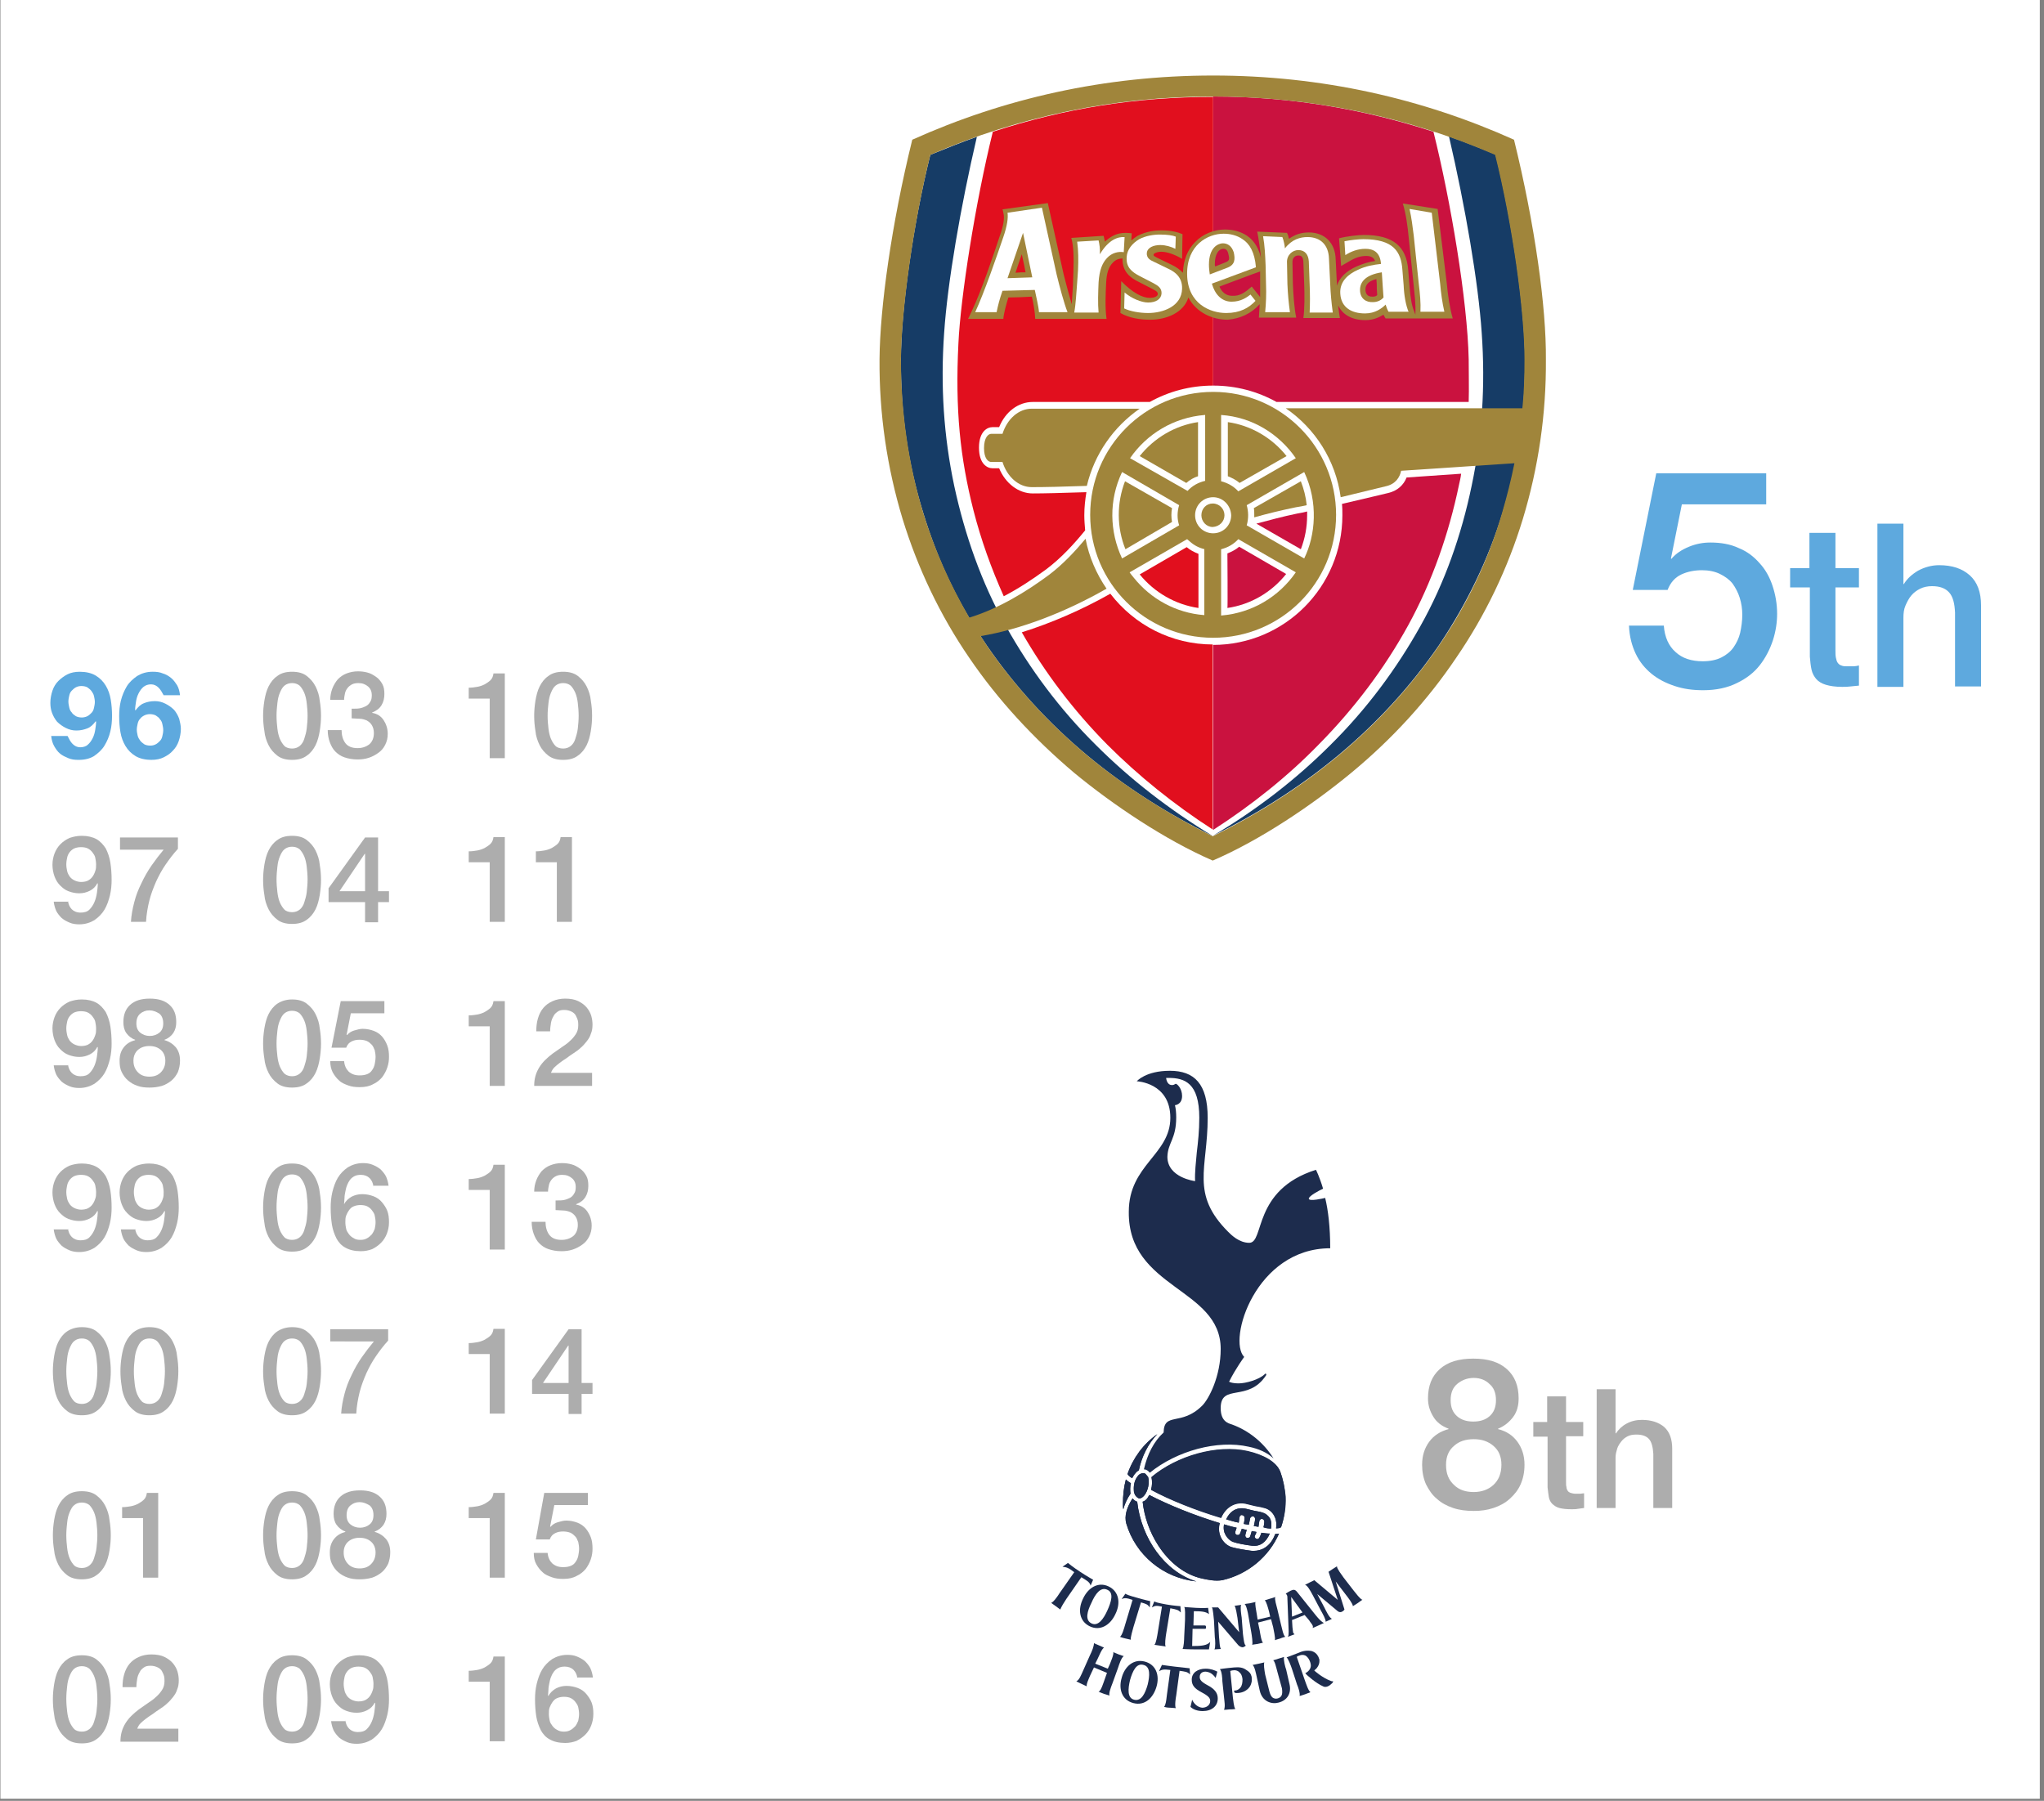 <?xml version="1.0" encoding="utf-8"?>
<!-- Generator: Adobe Illustrator 21.0.2, SVG Export Plug-In . SVG Version: 6.00 Build 0)  -->
<!DOCTYPE svg PUBLIC "-//W3C//DTD SVG 1.1//EN" "http://www.w3.org/Graphics/SVG/1.1/DTD/svg11.dtd">
<svg version="1.1" xmlns="http://www.w3.org/2000/svg" xmlns:xlink="http://www.w3.org/1999/xlink" x="0px" y="0px"
	 viewBox="0 0 487.1 429.2" style="enable-background:new 0 0 487.1 429.2;" xml:space="preserve">
<rect x="0" y="0" width="487.1" height="429.2" fill="#808080" stroke="none"/>
<style type="text/css">
	.st0{fill:#FFFFFF;}
	.st1{fill:#5EA9DE;}
	.st2{fill:#ADADAD;}
	.st3{fill:#1D2C4D;}
	.st4{fill:none;}
	.st5{fill:#CA123F;}
	.st6{fill:#E10F1E;}
	.st7{fill:#163C66;}
	.st8{fill:#A0853B;}
</style>
<g id="Stats">
</g>
<g id="_x39_6">
	<rect x="0.1" class="st0" width="486" height="428.7"/>
	<g>
		<g>
			<path class="st1" d="M17.3,177.3c0.5,0.5,1.1,0.8,1.8,0.8c0.7,0,1.4-0.2,1.8-0.6c0.5-0.4,0.9-1,1.2-1.6c0.3-0.6,0.5-1.3,0.6-2
				c0.1-0.7,0.2-1.3,0.2-1.9l-0.1-0.1c-0.6,0.8-1.2,1.4-2,1.7c-0.8,0.3-1.6,0.5-2.6,0.5c-0.9,0-1.7-0.2-2.5-0.6
				c-0.8-0.4-1.5-0.9-2.1-1.5c-0.5-0.6-0.9-1.3-1.2-2.1s-0.4-1.6-0.4-2.4c0-1,0.2-2,0.5-2.9c0.3-0.9,0.8-1.7,1.4-2.3
				s1.4-1.2,2.2-1.6s1.8-0.6,2.9-0.6c1.5,0,2.8,0.3,3.8,0.9s1.8,1.4,2.4,2.4c0.6,1,1,2.1,1.2,3.4c0.2,1.2,0.3,2.5,0.3,3.8
				c0,1.2-0.1,2.5-0.4,3.7c-0.3,1.3-0.8,2.4-1.4,3.4c-0.6,1-1.5,1.8-2.5,2.5c-1,0.6-2.2,0.9-3.7,0.9c-0.9,0-1.7-0.1-2.4-0.4
				s-1.4-0.6-2-1.1c-0.6-0.5-1-1.1-1.4-1.8c-0.4-0.7-0.6-1.5-0.7-2.4h3.9C16.5,176.2,16.8,176.8,17.3,177.3z M20.8,170.7
				c0.4-0.2,0.7-0.5,1-0.8c0.3-0.3,0.5-0.7,0.6-1.2c0.1-0.5,0.2-0.9,0.2-1.4c0-0.5-0.1-0.9-0.2-1.4s-0.4-0.9-0.6-1.2
				c-0.3-0.4-0.6-0.6-1-0.9c-0.4-0.2-0.9-0.3-1.4-0.3c-0.5,0-0.9,0.1-1.3,0.3c-0.4,0.2-0.7,0.5-1,0.8c-0.3,0.3-0.5,0.7-0.6,1.2
				c-0.1,0.4-0.2,0.9-0.2,1.4c0,0.5,0.1,0.9,0.2,1.4c0.1,0.5,0.3,0.9,0.6,1.2c0.2,0.4,0.6,0.6,1,0.9c0.4,0.2,0.9,0.3,1.4,0.3
				C19.9,171,20.4,170.9,20.8,170.7z"/>
			<path class="st1" d="M37.8,163.9c-0.5-0.5-1.1-0.8-1.8-0.8c-0.7,0-1.3,0.2-1.8,0.6c-0.5,0.4-0.9,1-1.2,1.6s-0.5,1.3-0.6,2
				c-0.1,0.7-0.2,1.3-0.2,1.9l0.1,0.1c0.6-0.8,1.2-1.4,2-1.7c0.7-0.3,1.6-0.5,2.6-0.5c0.9,0,1.7,0.2,2.5,0.6
				c0.8,0.4,1.5,0.9,2.1,1.5c0.5,0.6,0.9,1.3,1.2,2.1c0.2,0.8,0.4,1.6,0.4,2.4c0,1-0.2,2-0.5,2.9s-0.8,1.7-1.4,2.3
				c-0.6,0.7-1.4,1.2-2.2,1.6s-1.8,0.6-2.9,0.6c-1.5,0-2.8-0.3-3.8-0.9c-1-0.6-1.8-1.4-2.4-2.4c-0.6-1-1-2.1-1.2-3.3
				c-0.2-1.2-0.3-2.5-0.3-3.8c0-1.2,0.1-2.5,0.4-3.7c0.3-1.2,0.8-2.4,1.4-3.4c0.6-1,1.5-1.8,2.5-2.5c1-0.6,2.2-1,3.7-1
				c0.9,0,1.7,0.1,2.4,0.4c0.7,0.2,1.4,0.6,2,1.1c0.6,0.5,1,1.1,1.4,1.7c0.4,0.7,0.6,1.5,0.7,2.4h-3.9
				C38.6,165,38.3,164.4,37.8,163.9z M34.4,170.5c-0.4,0.2-0.8,0.5-1,0.8c-0.3,0.3-0.5,0.7-0.6,1.2c-0.1,0.5-0.2,0.9-0.2,1.4
				c0,0.5,0.1,0.9,0.2,1.4c0.1,0.5,0.4,0.9,0.6,1.2s0.6,0.6,1,0.9c0.4,0.2,0.9,0.3,1.4,0.3c0.5,0,0.9-0.1,1.3-0.3
				c0.4-0.2,0.7-0.5,1-0.8c0.3-0.3,0.5-0.7,0.6-1.2c0.1-0.4,0.2-0.9,0.2-1.4c0-0.5-0.1-0.9-0.2-1.4c-0.1-0.5-0.3-0.9-0.6-1.2
				c-0.2-0.4-0.6-0.6-1-0.9c-0.4-0.2-0.9-0.3-1.4-0.3C35.3,170.2,34.8,170.3,34.4,170.5z"/>
		</g>
	</g>
	<g>
		<g>
			<path class="st2" d="M16.2,214.7c0.1,0.8,0.4,1.5,0.9,2c0.5,0.5,1.2,0.8,2.1,0.8c0.9,0,1.6-0.2,2.1-0.7c0.5-0.5,0.9-1.1,1.2-1.8
				c0.3-0.7,0.5-1.5,0.6-2.2s0.2-1.5,0.2-2.2l-0.1-0.1c-0.4,0.8-1,1.4-1.8,1.8c-0.8,0.4-1.6,0.6-2.5,0.6c-1,0-1.8-0.2-2.6-0.5
				c-0.8-0.3-1.4-0.8-2-1.4c-0.6-0.6-1-1.3-1.3-2.1s-0.5-1.8-0.5-2.8c0-1,0.2-1.9,0.5-2.7c0.3-0.8,0.8-1.6,1.4-2.2
				c0.6-0.6,1.3-1.1,2.2-1.5c0.9-0.3,1.8-0.5,2.9-0.5c1.4,0,2.6,0.3,3.5,0.8c0.9,0.5,1.6,1.3,2.2,2.2c0.5,1,0.9,2.1,1.1,3.4
				c0.2,1.3,0.3,2.7,0.3,4.1c0,1.2-0.1,2.4-0.4,3.7c-0.3,1.2-0.7,2.4-1.3,3.4c-0.6,1-1.4,1.8-2.4,2.5c-1,0.6-2.2,1-3.6,1
				c-0.8,0-1.6-0.1-2.3-0.4c-0.7-0.3-1.3-0.6-1.9-1.1c-0.5-0.5-1-1.1-1.3-1.7c-0.3-0.7-0.5-1.4-0.6-2.2H16.2z M19.3,201.9
				c-0.6,0-1.1,0.1-1.6,0.3c-0.4,0.2-0.8,0.5-1.1,0.9s-0.5,0.8-0.6,1.3s-0.2,1-0.2,1.6c0,0.6,0.1,1.1,0.2,1.6c0.1,0.5,0.4,1,0.6,1.3
				c0.3,0.4,0.7,0.7,1.1,0.9c0.4,0.2,1,0.4,1.6,0.4c0.6,0,1.2-0.1,1.6-0.3s0.8-0.5,1.1-0.9c0.3-0.4,0.5-0.8,0.7-1.4
				c0.2-0.5,0.2-1,0.2-1.6c0-0.5-0.1-1.1-0.2-1.6s-0.4-0.9-0.7-1.3c-0.3-0.4-0.7-0.7-1.1-0.9S19.9,201.9,19.3,201.9z"/>
			<path class="st2" d="M28.6,199.6h13.8v2.7c-1.1,1.2-2,2.4-2.9,3.7c-0.9,1.3-1.6,2.6-2.3,4.1c-0.6,1.4-1.2,2.9-1.6,4.5
				s-0.7,3.3-0.8,5.1h-3.6c0.1-1.6,0.4-3.2,0.8-4.7c0.4-1.6,1-3.1,1.7-4.5c0.7-1.5,1.5-2.9,2.4-4.2s1.9-2.6,2.9-3.8H28.6V199.6z"/>
		</g>
	</g>
	<g>
		<g>
			<path class="st2" d="M16.2,253.7c0.1,0.8,0.4,1.5,0.9,2c0.5,0.5,1.2,0.8,2.1,0.8c0.9,0,1.6-0.2,2.1-0.7c0.5-0.5,0.9-1.1,1.2-1.8
				c0.3-0.7,0.5-1.5,0.6-2.2s0.2-1.5,0.2-2.2l-0.1-0.1c-0.4,0.8-1,1.4-1.8,1.8c-0.8,0.4-1.6,0.6-2.5,0.6c-1,0-1.8-0.2-2.6-0.5
				c-0.8-0.3-1.4-0.8-2-1.4c-0.6-0.6-1-1.3-1.3-2.1s-0.5-1.8-0.5-2.8c0-1,0.2-1.9,0.5-2.7c0.3-0.8,0.8-1.6,1.4-2.2
				c0.6-0.6,1.3-1.1,2.2-1.5c0.9-0.3,1.8-0.5,2.9-0.5c1.4,0,2.6,0.3,3.5,0.8c0.9,0.5,1.6,1.3,2.2,2.2c0.5,1,0.9,2.1,1.1,3.4
				c0.2,1.3,0.3,2.7,0.3,4.1c0,1.2-0.1,2.4-0.4,3.7c-0.3,1.2-0.7,2.4-1.3,3.4c-0.6,1-1.4,1.8-2.4,2.5c-1,0.6-2.2,1-3.6,1
				c-0.8,0-1.6-0.1-2.3-0.4c-0.7-0.3-1.3-0.6-1.9-1.1c-0.5-0.5-1-1.1-1.3-1.7c-0.3-0.7-0.5-1.4-0.6-2.2H16.2z M19.3,241
				c-0.6,0-1.1,0.1-1.6,0.3c-0.4,0.2-0.8,0.5-1.1,0.9s-0.5,0.8-0.6,1.3s-0.2,1-0.2,1.6c0,0.6,0.1,1.1,0.2,1.6c0.1,0.5,0.4,1,0.6,1.3
				c0.3,0.4,0.7,0.7,1.1,0.9c0.4,0.2,1,0.4,1.6,0.4c0.6,0,1.2-0.1,1.6-0.3s0.8-0.5,1.1-0.9c0.3-0.4,0.5-0.8,0.7-1.4
				c0.2-0.5,0.2-1,0.2-1.6c0-0.5-0.1-1.1-0.2-1.6s-0.4-0.9-0.7-1.3c-0.3-0.4-0.7-0.7-1.1-0.9S19.9,241,19.3,241z"/>
			<path class="st2" d="M35.6,259.2c-1,0-2-0.1-2.8-0.4c-0.9-0.3-1.6-0.7-2.3-1.3c-0.6-0.5-1.1-1.2-1.5-2c-0.4-0.8-0.5-1.7-0.5-2.7
				c0-1.3,0.3-2.3,1-3.2c0.7-0.9,1.6-1.4,2.7-1.7v-0.1c-0.9-0.3-1.6-0.9-2.1-1.6c-0.5-0.7-0.7-1.6-0.7-2.6c0-1.7,0.5-3.1,1.6-4.1
				c1.1-1,2.6-1.5,4.7-1.5s3.6,0.5,4.7,1.5c1.1,1,1.6,2.3,1.6,4.1c0,1-0.2,1.8-0.7,2.6c-0.5,0.7-1.2,1.3-2.1,1.6v0.1
				c1.1,0.3,2,0.9,2.7,1.7c0.7,0.9,1,1.9,1,3.2c0,1-0.2,1.9-0.5,2.7c-0.4,0.8-0.9,1.5-1.5,2c-0.6,0.5-1.4,1-2.3,1.3
				C37.5,259.1,36.6,259.2,35.6,259.2z M35.6,256.6c1.1,0,2-0.3,2.7-1c0.7-0.7,1.1-1.6,1.1-2.8c0-1.1-0.4-2-1.1-2.6
				c-0.7-0.6-1.6-0.9-2.7-0.9c-1.1,0-2,0.3-2.7,0.9c-0.7,0.6-1.1,1.5-1.1,2.6c0,1.2,0.4,2.1,1.1,2.8
				C33.6,256.3,34.5,256.6,35.6,256.6z M35.6,240.8c-0.9,0-1.6,0.3-2.2,0.8c-0.6,0.5-0.9,1.3-0.9,2.3c0,1,0.3,1.7,0.9,2.2
				c0.6,0.5,1.4,0.8,2.3,0.8s1.7-0.3,2.3-0.8c0.6-0.5,0.9-1.2,0.9-2.2c0-1-0.3-1.8-0.9-2.3C37.2,241.1,36.5,240.8,35.6,240.8z"/>
		</g>
	</g>
	<g>
		<path class="st2" d="M16.2,292.8c0.1,0.8,0.4,1.5,0.9,2c0.5,0.5,1.2,0.8,2.1,0.8c0.9,0,1.6-0.2,2.1-0.7c0.5-0.5,0.9-1.1,1.2-1.8
			c0.3-0.7,0.5-1.5,0.6-2.2s0.2-1.5,0.2-2.2l-0.1-0.1c-0.4,0.8-1,1.4-1.8,1.8c-0.8,0.4-1.6,0.6-2.5,0.6c-1,0-1.8-0.2-2.6-0.5
			c-0.8-0.3-1.4-0.8-2-1.4c-0.6-0.6-1-1.3-1.3-2.1s-0.5-1.8-0.5-2.8c0-1,0.2-1.9,0.5-2.7c0.3-0.8,0.8-1.6,1.4-2.2
			c0.6-0.6,1.3-1.1,2.2-1.5c0.9-0.3,1.8-0.5,2.9-0.5c1.4,0,2.6,0.3,3.5,0.8c0.9,0.5,1.6,1.3,2.2,2.2c0.5,1,0.9,2.1,1.1,3.4
			c0.2,1.3,0.3,2.7,0.3,4.1c0,1.2-0.1,2.4-0.4,3.7c-0.3,1.2-0.7,2.4-1.3,3.4c-0.6,1-1.4,1.8-2.4,2.5c-1,0.6-2.2,1-3.6,1
			c-0.8,0-1.6-0.1-2.3-0.4c-0.7-0.3-1.3-0.6-1.9-1.1c-0.5-0.5-1-1.1-1.3-1.7c-0.3-0.7-0.5-1.4-0.6-2.2H16.2z M19.3,280
			c-0.6,0-1.1,0.1-1.6,0.3c-0.4,0.2-0.8,0.5-1.1,0.9s-0.5,0.8-0.6,1.3s-0.2,1-0.2,1.6c0,0.6,0.1,1.1,0.2,1.6c0.1,0.5,0.4,1,0.6,1.3
			c0.3,0.4,0.7,0.7,1.1,0.9c0.4,0.2,1,0.4,1.6,0.4c0.6,0,1.2-0.1,1.6-0.3s0.8-0.5,1.1-0.9c0.3-0.4,0.5-0.8,0.7-1.4
			c0.2-0.5,0.2-1,0.2-1.6c0-0.5-0.1-1.1-0.2-1.6s-0.4-0.9-0.7-1.3c-0.3-0.4-0.7-0.7-1.1-0.9S19.9,280,19.3,280z"/>
		<path class="st2" d="M32.2,292.8c0.1,0.8,0.4,1.5,0.9,2c0.5,0.5,1.2,0.8,2.1,0.8c0.9,0,1.6-0.2,2.1-0.7c0.5-0.5,0.9-1.1,1.2-1.8
			c0.3-0.7,0.5-1.5,0.6-2.2s0.2-1.5,0.2-2.2l-0.1-0.1c-0.4,0.8-1,1.4-1.8,1.8c-0.8,0.4-1.6,0.6-2.5,0.6c-1,0-1.8-0.2-2.6-0.5
			c-0.8-0.3-1.4-0.8-2-1.4c-0.6-0.6-1-1.3-1.3-2.1s-0.5-1.8-0.5-2.8c0-1,0.2-1.9,0.5-2.7c0.3-0.8,0.8-1.6,1.4-2.2
			c0.6-0.6,1.3-1.1,2.2-1.5c0.9-0.3,1.8-0.5,2.9-0.5c1.4,0,2.6,0.3,3.5,0.8c0.9,0.5,1.6,1.3,2.2,2.2c0.5,1,0.9,2.1,1.1,3.4
			c0.2,1.3,0.3,2.7,0.3,4.1c0,1.2-0.1,2.4-0.4,3.7c-0.3,1.2-0.7,2.4-1.3,3.4c-0.6,1-1.4,1.8-2.4,2.5c-1,0.6-2.2,1-3.6,1
			c-0.8,0-1.6-0.1-2.3-0.4c-0.7-0.3-1.3-0.6-1.9-1.1c-0.5-0.5-1-1.1-1.3-1.7c-0.3-0.7-0.5-1.4-0.6-2.2H32.2z M35.4,280
			c-0.6,0-1.1,0.1-1.6,0.3c-0.4,0.2-0.8,0.5-1.1,0.9s-0.5,0.8-0.6,1.3s-0.2,1-0.2,1.6c0,0.6,0.1,1.1,0.2,1.6c0.1,0.5,0.4,1,0.6,1.3
			c0.3,0.4,0.7,0.7,1.1,0.9c0.4,0.2,1,0.4,1.6,0.4c0.6,0,1.2-0.1,1.6-0.3s0.8-0.5,1.1-0.9c0.3-0.4,0.5-0.8,0.7-1.4
			c0.2-0.5,0.2-1,0.2-1.6c0-0.5-0.1-1.1-0.2-1.6s-0.4-0.9-0.7-1.3c-0.3-0.4-0.7-0.7-1.1-0.9S36,280,35.4,280z"/>
	</g>
	<g>
		<path class="st2" d="M19.5,316.3c1.4,0,2.6,0.3,3.5,1c0.9,0.7,1.6,1.5,2.1,2.5c0.5,1,0.9,2.2,1,3.4c0.2,1.2,0.3,2.4,0.3,3.6
			c0,1.2-0.1,2.3-0.3,3.6c-0.2,1.2-0.5,2.4-1,3.4c-0.5,1-1.2,1.9-2.1,2.5c-0.9,0.7-2.1,1-3.5,1c-1.4,0-2.6-0.3-3.5-1
			c-0.9-0.7-1.6-1.5-2.1-2.5c-0.5-1-0.9-2.2-1-3.4c-0.2-1.2-0.3-2.4-0.3-3.6c0-1.2,0.1-2.3,0.3-3.6c0.2-1.2,0.5-2.4,1-3.4
			c0.5-1,1.2-1.9,2.1-2.5C16.9,316.7,18.1,316.3,19.5,316.3z M19.5,334.6c0.7,0,1.3-0.2,1.8-0.6c0.5-0.4,0.9-1,1.1-1.7
			s0.5-1.5,0.6-2.5s0.2-1.9,0.2-3c0-1.1-0.1-2.1-0.2-3c-0.1-0.9-0.3-1.8-0.6-2.5c-0.3-0.7-0.7-1.3-1.1-1.7c-0.5-0.4-1.1-0.6-1.8-0.6
			c-0.7,0-1.3,0.2-1.8,0.6c-0.5,0.4-0.8,1-1.1,1.7c-0.3,0.7-0.5,1.5-0.6,2.5c-0.1,0.9-0.2,1.9-0.2,3c0,1.1,0.1,2.1,0.2,3
			c0.1,0.9,0.3,1.8,0.6,2.5s0.7,1.3,1.1,1.7S18.8,334.6,19.5,334.6z"/>
		<path class="st2" d="M35.6,316.3c1.4,0,2.6,0.3,3.5,1c0.9,0.7,1.6,1.5,2.1,2.5c0.5,1,0.9,2.2,1,3.4c0.2,1.2,0.3,2.4,0.3,3.6
			c0,1.2-0.1,2.3-0.3,3.6c-0.2,1.2-0.5,2.4-1,3.4c-0.5,1-1.2,1.9-2.1,2.5c-0.9,0.7-2.1,1-3.5,1c-1.4,0-2.6-0.3-3.5-1
			c-0.9-0.7-1.6-1.5-2.1-2.5c-0.5-1-0.9-2.2-1-3.4c-0.2-1.2-0.3-2.4-0.3-3.6c0-1.2,0.1-2.3,0.3-3.6c0.2-1.2,0.5-2.4,1-3.4
			c0.5-1,1.2-1.9,2.1-2.5C33,316.7,34.1,316.3,35.6,316.3z M35.6,334.6c0.7,0,1.3-0.2,1.8-0.6c0.5-0.4,0.9-1,1.1-1.7
			s0.5-1.5,0.6-2.5s0.2-1.9,0.2-3c0-1.1-0.1-2.1-0.2-3c-0.1-0.9-0.3-1.8-0.6-2.5c-0.3-0.7-0.7-1.3-1.1-1.7c-0.5-0.4-1.1-0.6-1.8-0.6
			c-0.7,0-1.3,0.2-1.8,0.6c-0.5,0.4-0.8,1-1.1,1.7c-0.3,0.7-0.5,1.5-0.6,2.5c-0.1,0.9-0.2,1.9-0.2,3c0,1.1,0.1,2.1,0.2,3
			c0.1,0.9,0.3,1.8,0.6,2.5s0.7,1.3,1.1,1.7S34.9,334.6,35.6,334.6z"/>
	</g>
	<g>
		<path class="st2" d="M19.5,355.4c1.4,0,2.6,0.3,3.5,1c0.9,0.7,1.6,1.5,2.1,2.5c0.5,1,0.9,2.2,1,3.4c0.2,1.2,0.3,2.4,0.3,3.6
			c0,1.2-0.1,2.3-0.3,3.6c-0.2,1.2-0.5,2.4-1,3.4c-0.5,1-1.2,1.9-2.1,2.5c-0.9,0.7-2.1,1-3.5,1c-1.4,0-2.6-0.3-3.5-1
			c-0.9-0.7-1.6-1.5-2.1-2.5c-0.5-1-0.9-2.2-1-3.4c-0.2-1.2-0.3-2.4-0.3-3.6c0-1.2,0.1-2.3,0.3-3.6c0.2-1.2,0.5-2.4,1-3.4
			c0.5-1,1.2-1.9,2.1-2.5C16.9,355.7,18.1,355.4,19.5,355.4z M19.5,373.7c0.7,0,1.3-0.2,1.8-0.6c0.5-0.4,0.9-1,1.1-1.7
			s0.5-1.5,0.6-2.5s0.2-1.9,0.2-3c0-1.1-0.1-2.1-0.2-3c-0.1-0.9-0.3-1.8-0.6-2.5c-0.3-0.7-0.7-1.3-1.1-1.7c-0.5-0.4-1.1-0.6-1.8-0.6
			c-0.7,0-1.3,0.2-1.8,0.6c-0.5,0.4-0.8,1-1.1,1.7c-0.3,0.7-0.5,1.5-0.6,2.5c-0.1,0.9-0.2,1.9-0.2,3c0,1.1,0.1,2.1,0.2,3
			c0.1,0.9,0.3,1.8,0.6,2.5s0.7,1.3,1.1,1.7S18.8,373.7,19.5,373.7z"/>
		<path class="st2" d="M29.1,359.2c0.7,0,1.4-0.1,2-0.2s1.2-0.3,1.8-0.6c0.5-0.3,1-0.6,1.4-1s0.6-0.9,0.7-1.6h2.7V376h-3.6v-14.2h-5
			V359.2z"/>
	</g>
	<g>
		<path class="st2" d="M19.5,394.5c1.4,0,2.6,0.3,3.5,1c0.9,0.7,1.6,1.5,2.1,2.5c0.5,1,0.9,2.2,1,3.4c0.2,1.2,0.3,2.4,0.3,3.6
			c0,1.2-0.1,2.3-0.3,3.6c-0.2,1.2-0.5,2.4-1,3.4c-0.5,1-1.2,1.9-2.1,2.5c-0.9,0.7-2.1,1-3.5,1c-1.4,0-2.6-0.3-3.5-1
			c-0.9-0.7-1.6-1.5-2.1-2.5c-0.5-1-0.9-2.2-1-3.4c-0.2-1.2-0.3-2.4-0.3-3.6c0-1.2,0.1-2.3,0.3-3.6c0.2-1.2,0.5-2.4,1-3.4
			c0.5-1,1.2-1.9,2.1-2.5C16.9,394.8,18.1,394.5,19.5,394.5z M19.5,412.7c0.7,0,1.3-0.2,1.8-0.6c0.5-0.4,0.9-1,1.1-1.7
			s0.5-1.5,0.6-2.5s0.2-1.9,0.2-3c0-1.1-0.1-2.1-0.2-3c-0.1-0.9-0.3-1.8-0.6-2.5c-0.3-0.7-0.7-1.3-1.1-1.7c-0.5-0.4-1.1-0.6-1.8-0.6
			c-0.7,0-1.3,0.2-1.8,0.6c-0.5,0.4-0.8,1-1.1,1.7c-0.3,0.7-0.5,1.5-0.6,2.5c-0.1,0.9-0.2,1.9-0.2,3c0,1.1,0.1,2.1,0.2,3
			c0.1,0.9,0.3,1.8,0.6,2.5s0.7,1.3,1.1,1.7S18.8,412.7,19.5,412.7z"/>
		<path class="st2" d="M42.5,415.1H28.7c0-1.7,0.4-3.1,1.2-4.4s1.9-2.3,3.2-3.3c0.7-0.5,1.3-0.9,2-1.4c0.7-0.5,1.4-0.9,2-1.5
			c0.6-0.5,1.1-1.1,1.5-1.7c0.4-0.6,0.6-1.3,0.6-2.1c0-0.4,0-0.8-0.1-1.2c-0.1-0.4-0.3-0.8-0.5-1.2c-0.2-0.4-0.6-0.7-1-0.9
			s-1-0.4-1.7-0.4c-0.7,0-1.2,0.1-1.6,0.4s-0.8,0.6-1,1.1c-0.3,0.5-0.5,1-0.6,1.6c-0.1,0.6-0.2,1.3-0.2,2h-3.3
			c0-1.1,0.1-2.1,0.4-3.1c0.3-1,0.7-1.8,1.3-2.5c0.6-0.7,1.3-1.2,2.2-1.6c0.9-0.4,1.9-0.6,3-0.6c1.2,0,2.3,0.2,3.1,0.6
			c0.8,0.4,1.5,0.9,2,1.5c0.5,0.6,0.9,1.3,1.1,2c0.2,0.7,0.3,1.4,0.3,2.1c0,0.8-0.1,1.5-0.4,2.2c-0.2,0.7-0.6,1.3-1,1.8
			c-0.4,0.5-0.9,1.1-1.4,1.5c-0.5,0.5-1.1,0.9-1.7,1.3c-0.6,0.4-1.2,0.8-1.7,1.2c-0.6,0.4-1.1,0.7-1.6,1.1s-0.9,0.7-1.3,1.1
			c-0.4,0.4-0.6,0.8-0.8,1.3h9.8V415.1z"/>
	</g>
	<g>
		<path class="st2" d="M69.6,160.1c1.4,0,2.6,0.3,3.5,1c0.9,0.7,1.6,1.5,2.1,2.5c0.5,1,0.9,2.2,1,3.4c0.2,1.2,0.3,2.4,0.3,3.6
			c0,1.2-0.1,2.3-0.3,3.6c-0.2,1.2-0.5,2.4-1,3.4c-0.5,1-1.2,1.9-2.1,2.5c-0.9,0.7-2.1,1-3.5,1c-1.4,0-2.6-0.3-3.5-1
			c-0.9-0.7-1.6-1.5-2.1-2.5c-0.5-1-0.9-2.2-1-3.4c-0.2-1.2-0.3-2.4-0.3-3.6c0-1.2,0.1-2.3,0.3-3.6c0.2-1.2,0.5-2.4,1-3.4
			c0.5-1,1.2-1.9,2.1-2.5C67,160.4,68.2,160.1,69.6,160.1z M69.6,178.4c0.7,0,1.3-0.2,1.8-0.6c0.5-0.4,0.9-1,1.1-1.7
			s0.5-1.5,0.6-2.5s0.2-1.9,0.2-3c0-1.1-0.1-2.1-0.2-3c-0.1-0.9-0.3-1.8-0.6-2.5c-0.3-0.7-0.7-1.3-1.1-1.7c-0.5-0.4-1.1-0.6-1.8-0.6
			c-0.7,0-1.3,0.2-1.8,0.6c-0.5,0.4-0.8,1-1.1,1.7c-0.3,0.7-0.5,1.5-0.6,2.5c-0.1,0.9-0.2,1.9-0.2,3c0,1.1,0.1,2.1,0.2,3
			c0.1,0.9,0.3,1.8,0.6,2.5s0.7,1.3,1.1,1.7S68.9,178.4,69.6,178.4z"/>
		<path class="st2" d="M84.2,168.9c0.5,0,1.1,0,1.6-0.1c0.5-0.1,1-0.3,1.4-0.5c0.4-0.2,0.8-0.6,1-1c0.3-0.4,0.4-0.9,0.4-1.6
			c0-0.9-0.3-1.6-0.9-2.1s-1.3-0.8-2.3-0.8c-0.6,0-1.1,0.1-1.5,0.3c-0.4,0.2-0.8,0.5-1.1,0.9c-0.3,0.4-0.5,0.8-0.6,1.3
			c-0.1,0.5-0.2,1-0.2,1.5h-3.3c0-1,0.2-1.9,0.5-2.7c0.3-0.8,0.8-1.6,1.3-2.2c0.6-0.6,1.3-1.1,2.1-1.4c0.8-0.3,1.7-0.5,2.7-0.5
			c0.8,0,1.6,0.1,2.3,0.3c0.8,0.2,1.4,0.6,2,1c0.6,0.4,1.1,1,1.5,1.7s0.5,1.5,0.5,2.4c0,1-0.2,1.9-0.7,2.7s-1.2,1.3-2.2,1.7v0.1
			c1.2,0.2,2.1,0.8,2.7,1.7c0.6,0.9,1,2,1,3.3c0,1-0.2,1.8-0.6,2.6c-0.4,0.8-0.9,1.4-1.6,1.9c-0.7,0.5-1.4,0.9-2.3,1.2
			c-0.9,0.3-1.8,0.4-2.7,0.4c-1.2,0-2.2-0.2-3.1-0.5c-0.9-0.3-1.6-0.8-2.2-1.4c-0.6-0.6-1-1.4-1.3-2.2s-0.5-1.8-0.5-2.9h3.3
			c0,1.2,0.3,2.3,0.9,3.1s1.6,1.2,2.9,1.2c1.1,0,2-0.3,2.8-0.9c0.7-0.6,1.1-1.5,1.1-2.7c0-0.8-0.2-1.4-0.5-1.9
			c-0.3-0.5-0.7-0.8-1.2-1.1c-0.5-0.2-1.1-0.4-1.7-0.4s-1.3-0.1-1.9-0.1V168.9z"/>
	</g>
	<g>
		<path class="st2" d="M69.6,199.2c1.4,0,2.6,0.3,3.5,1c0.9,0.7,1.6,1.5,2.1,2.5c0.5,1,0.9,2.2,1,3.4c0.2,1.2,0.3,2.4,0.3,3.6
			c0,1.2-0.1,2.3-0.3,3.6c-0.2,1.2-0.5,2.4-1,3.4c-0.5,1-1.2,1.9-2.1,2.5c-0.9,0.7-2.1,1-3.5,1c-1.4,0-2.6-0.3-3.5-1
			c-0.9-0.7-1.6-1.5-2.1-2.5c-0.5-1-0.9-2.2-1-3.4c-0.2-1.2-0.3-2.4-0.3-3.6c0-1.2,0.1-2.3,0.3-3.6c0.2-1.2,0.5-2.4,1-3.4
			c0.5-1,1.2-1.9,2.1-2.5C67,199.5,68.2,199.2,69.6,199.2z M69.6,217.4c0.7,0,1.3-0.2,1.8-0.6c0.5-0.4,0.9-1,1.1-1.7
			s0.5-1.5,0.6-2.5s0.2-1.9,0.2-3c0-1.1-0.1-2.1-0.2-3c-0.1-0.9-0.3-1.8-0.6-2.5c-0.3-0.7-0.7-1.3-1.1-1.7c-0.5-0.4-1.1-0.6-1.8-0.6
			c-0.7,0-1.3,0.2-1.8,0.6c-0.5,0.4-0.8,1-1.1,1.7c-0.3,0.7-0.5,1.5-0.6,2.5c-0.1,0.9-0.2,1.9-0.2,3c0,1.1,0.1,2.1,0.2,3
			c0.1,0.9,0.3,1.8,0.6,2.5s0.7,1.3,1.1,1.7S68.9,217.4,69.6,217.4z"/>
		<path class="st2" d="M92.7,215h-2.6v4.8H87V215h-8.7v-3.3l8.7-12.1h3.1v12.8h2.6V215z M80.9,212.4H87v-8.9h-0.1L80.9,212.4z"/>
	</g>
	<g>
		<path class="st2" d="M69.6,238.2c1.4,0,2.6,0.3,3.5,1c0.9,0.7,1.6,1.5,2.1,2.5c0.5,1,0.9,2.2,1,3.4c0.2,1.2,0.3,2.4,0.3,3.6
			c0,1.2-0.1,2.3-0.3,3.6c-0.2,1.2-0.5,2.4-1,3.4c-0.5,1-1.2,1.9-2.1,2.5c-0.9,0.7-2.1,1-3.5,1c-1.4,0-2.6-0.3-3.5-1
			c-0.9-0.7-1.6-1.5-2.1-2.5c-0.5-1-0.9-2.2-1-3.4c-0.2-1.2-0.3-2.4-0.3-3.6c0-1.2,0.1-2.3,0.3-3.6c0.2-1.2,0.5-2.4,1-3.4
			c0.5-1,1.2-1.9,2.1-2.5C67,238.6,68.2,238.2,69.6,238.2z M69.6,256.5c0.7,0,1.3-0.2,1.8-0.6c0.5-0.4,0.9-1,1.1-1.7
			s0.5-1.5,0.6-2.5s0.2-1.9,0.2-3c0-1.1-0.1-2.1-0.2-3c-0.1-0.9-0.3-1.8-0.6-2.5c-0.3-0.7-0.7-1.3-1.1-1.7c-0.5-0.4-1.1-0.6-1.8-0.6
			c-0.7,0-1.3,0.2-1.8,0.6c-0.5,0.4-0.8,1-1.1,1.7c-0.3,0.7-0.5,1.5-0.6,2.5c-0.1,0.9-0.2,1.9-0.2,3c0,1.1,0.1,2.1,0.2,3
			c0.1,0.9,0.3,1.8,0.6,2.5s0.7,1.3,1.1,1.7C68.3,256.3,68.9,256.5,69.6,256.5z"/>
		<path class="st2" d="M81.2,238.6h10.4v2.9h-8l-1,5.1l0.1,0.1c0.4-0.5,1-0.9,1.7-1.1s1.4-0.4,2-0.4c1,0,1.9,0.2,2.7,0.5
			c0.8,0.3,1.5,0.8,2,1.4c0.5,0.6,0.9,1.3,1.2,2.1c0.3,0.8,0.4,1.7,0.4,2.7c0,0.8-0.1,1.6-0.4,2.5c-0.3,0.9-0.7,1.6-1.2,2.3
			c-0.6,0.7-1.3,1.3-2.2,1.7c-0.9,0.5-1.9,0.7-3.2,0.7c-1,0-1.9-0.1-2.7-0.4s-1.6-0.6-2.2-1.2c-0.6-0.5-1.1-1.2-1.5-1.9
			c-0.4-0.8-0.6-1.6-0.6-2.7h3.3c0.1,1.1,0.5,1.9,1.1,2.5c0.7,0.6,1.5,0.9,2.6,0.9c0.7,0,1.3-0.1,1.8-0.3c0.5-0.2,0.9-0.5,1.2-1
			c0.3-0.4,0.5-0.9,0.6-1.4c0.1-0.5,0.2-1.1,0.2-1.7c0-0.6-0.1-1.1-0.2-1.6c-0.2-0.5-0.4-1-0.7-1.3s-0.7-0.7-1.2-0.9
			s-1.1-0.3-1.7-0.3c-0.7,0-1.3,0.1-1.9,0.4c-0.6,0.3-1,0.7-1.3,1.5H79L81.2,238.6z"/>
	</g>
	<g>
		<path class="st2" d="M69.6,277.3c1.4,0,2.6,0.3,3.5,1c0.9,0.7,1.6,1.5,2.1,2.5c0.5,1,0.9,2.2,1,3.4c0.2,1.2,0.3,2.4,0.3,3.6
			c0,1.2-0.1,2.3-0.3,3.6c-0.2,1.2-0.5,2.4-1,3.4c-0.5,1-1.2,1.9-2.1,2.5c-0.9,0.7-2.1,1-3.5,1c-1.4,0-2.6-0.3-3.5-1
			c-0.9-0.7-1.6-1.5-2.1-2.5c-0.5-1-0.9-2.2-1-3.4c-0.2-1.2-0.3-2.4-0.3-3.6c0-1.2,0.1-2.3,0.3-3.6c0.2-1.2,0.5-2.4,1-3.4
			c0.5-1,1.2-1.9,2.1-2.5C67,277.6,68.2,277.3,69.6,277.3z M69.6,295.5c0.7,0,1.3-0.2,1.8-0.6c0.5-0.4,0.9-1,1.1-1.7
			s0.5-1.5,0.6-2.5s0.2-1.9,0.2-3c0-1.1-0.1-2.1-0.2-3c-0.1-0.9-0.3-1.8-0.6-2.5c-0.3-0.7-0.7-1.3-1.1-1.7c-0.5-0.4-1.1-0.6-1.8-0.6
			c-0.7,0-1.3,0.2-1.8,0.6c-0.5,0.4-0.8,1-1.1,1.7c-0.3,0.7-0.5,1.5-0.6,2.5c-0.1,0.9-0.2,1.9-0.2,3c0,1.1,0.1,2.1,0.2,3
			c0.1,0.9,0.3,1.8,0.6,2.5s0.7,1.3,1.1,1.7S68.9,295.5,69.6,295.5z"/>
		<path class="st2" d="M89,282.8c-0.1-0.8-0.4-1.5-0.9-2c-0.5-0.5-1.2-0.8-2.1-0.8c-0.6,0-1.1,0.1-1.5,0.3c-0.4,0.2-0.8,0.5-1.1,0.9
			c-0.3,0.4-0.5,0.8-0.7,1.3c-0.2,0.5-0.3,1-0.4,1.5c-0.1,0.5-0.2,1-0.2,1.5c0,0.5-0.1,1-0.1,1.4L82,287c0.4-0.8,1.1-1.4,1.8-1.8
			c0.8-0.4,1.6-0.6,2.5-0.6c1,0,1.9,0.2,2.7,0.5c0.8,0.3,1.5,0.8,2,1.4s1,1.3,1.3,2.1c0.3,0.8,0.4,1.7,0.4,2.7c0,1-0.2,1.9-0.5,2.7
			c-0.3,0.8-0.8,1.6-1.4,2.2c-0.6,0.6-1.3,1.1-2.1,1.5c-0.8,0.3-1.7,0.5-2.7,0.5c-1.5,0-2.7-0.3-3.6-0.8c-1-0.5-1.7-1.3-2.2-2.2
			c-0.5-1-0.9-2.1-1.1-3.3c-0.2-1.3-0.3-2.7-0.3-4.1c0-1.2,0.1-2.4,0.4-3.7c0.3-1.2,0.7-2.4,1.3-3.4c0.6-1,1.4-1.8,2.4-2.5
			c1-0.6,2.2-1,3.6-1c0.8,0,1.6,0.1,2.3,0.4c0.7,0.3,1.3,0.6,1.9,1.1c0.5,0.5,1,1.1,1.3,1.7c0.3,0.7,0.5,1.4,0.6,2.2H89z
			 M85.9,295.5c0.6,0,1.1-0.1,1.6-0.4c0.4-0.2,0.8-0.6,1.1-0.9c0.3-0.4,0.5-0.8,0.7-1.3c0.1-0.5,0.2-1,0.2-1.6s-0.1-1.1-0.2-1.6
			c-0.1-0.5-0.4-0.9-0.7-1.3c-0.3-0.4-0.7-0.7-1.1-0.9c-0.4-0.2-1-0.3-1.6-0.3c-0.6,0-1.1,0.1-1.6,0.3c-0.5,0.2-0.8,0.5-1.1,0.9
			c-0.3,0.4-0.5,0.8-0.7,1.3c-0.2,0.5-0.2,1-0.2,1.6s0.1,1.1,0.2,1.6s0.4,0.9,0.7,1.3c0.3,0.4,0.7,0.7,1.1,0.9
			C84.7,295.4,85.3,295.5,85.9,295.5z"/>
	</g>
	<g>
		<path class="st2" d="M69.6,316.3c1.4,0,2.6,0.3,3.5,1c0.9,0.7,1.6,1.5,2.1,2.5c0.5,1,0.9,2.2,1,3.4c0.2,1.2,0.3,2.4,0.3,3.6
			c0,1.2-0.1,2.3-0.3,3.6c-0.2,1.2-0.5,2.4-1,3.4c-0.5,1-1.2,1.9-2.1,2.5c-0.9,0.7-2.1,1-3.5,1c-1.4,0-2.6-0.3-3.5-1
			c-0.9-0.7-1.6-1.5-2.1-2.5c-0.5-1-0.9-2.2-1-3.4c-0.2-1.2-0.3-2.4-0.3-3.6c0-1.2,0.1-2.3,0.3-3.6c0.2-1.2,0.5-2.4,1-3.4
			c0.5-1,1.2-1.9,2.1-2.5C67,316.7,68.2,316.3,69.6,316.3z M69.6,334.6c0.7,0,1.3-0.2,1.8-0.6c0.5-0.4,0.9-1,1.1-1.7
			s0.5-1.5,0.6-2.5s0.2-1.9,0.2-3c0-1.1-0.1-2.1-0.2-3c-0.1-0.9-0.3-1.8-0.6-2.5c-0.3-0.7-0.7-1.3-1.1-1.7c-0.5-0.4-1.1-0.6-1.8-0.6
			c-0.7,0-1.3,0.2-1.8,0.6c-0.5,0.4-0.8,1-1.1,1.7c-0.3,0.7-0.5,1.5-0.6,2.5c-0.1,0.9-0.2,1.9-0.2,3c0,1.1,0.1,2.1,0.2,3
			c0.1,0.9,0.3,1.8,0.6,2.5s0.7,1.3,1.1,1.7S68.9,334.6,69.6,334.6z"/>
		<path class="st2" d="M78.7,316.8h13.8v2.7c-1.1,1.2-2,2.4-2.9,3.7c-0.9,1.3-1.6,2.6-2.3,4.1c-0.6,1.4-1.2,2.9-1.6,4.5
			s-0.7,3.3-0.8,5.1h-3.6c0.1-1.6,0.4-3.2,0.8-4.7c0.4-1.6,1-3.1,1.7-4.5c0.7-1.5,1.5-2.9,2.4-4.2s1.9-2.6,2.9-3.8H78.7V316.8z"/>
	</g>
	<g>
		<path class="st2" d="M69.6,355.4c1.4,0,2.6,0.3,3.5,1c0.9,0.7,1.6,1.5,2.1,2.5c0.5,1,0.9,2.2,1,3.4c0.2,1.2,0.3,2.4,0.3,3.6
			c0,1.2-0.1,2.3-0.3,3.6c-0.2,1.2-0.5,2.4-1,3.4c-0.5,1-1.2,1.9-2.1,2.5c-0.9,0.7-2.1,1-3.5,1c-1.4,0-2.6-0.3-3.5-1
			c-0.9-0.7-1.6-1.5-2.1-2.5c-0.5-1-0.9-2.2-1-3.4c-0.2-1.2-0.3-2.4-0.3-3.6c0-1.2,0.1-2.3,0.3-3.6c0.2-1.2,0.5-2.4,1-3.4
			c0.5-1,1.2-1.9,2.1-2.5C67,355.7,68.2,355.4,69.6,355.4z M69.6,373.7c0.7,0,1.3-0.2,1.8-0.6c0.5-0.4,0.9-1,1.1-1.7
			s0.5-1.5,0.6-2.5s0.2-1.9,0.2-3c0-1.1-0.1-2.1-0.2-3c-0.1-0.9-0.3-1.8-0.6-2.5c-0.3-0.7-0.7-1.3-1.1-1.7c-0.5-0.4-1.1-0.6-1.8-0.6
			c-0.7,0-1.3,0.2-1.8,0.6c-0.5,0.4-0.8,1-1.1,1.7c-0.3,0.7-0.5,1.5-0.6,2.5c-0.1,0.9-0.2,1.9-0.2,3c0,1.1,0.1,2.1,0.2,3
			c0.1,0.9,0.3,1.8,0.6,2.5s0.7,1.3,1.1,1.7S68.9,373.7,69.6,373.7z"/>
		<path class="st2" d="M85.7,376.4c-1,0-2-0.1-2.8-0.4c-0.9-0.3-1.6-0.7-2.3-1.3c-0.6-0.5-1.1-1.2-1.5-2c-0.4-0.8-0.5-1.7-0.5-2.7
			c0-1.3,0.3-2.3,1-3.2c0.7-0.9,1.6-1.4,2.7-1.7v-0.1c-0.9-0.3-1.6-0.9-2.1-1.6c-0.5-0.7-0.7-1.6-0.7-2.6c0-1.7,0.5-3.1,1.6-4.1
			c1.1-1,2.6-1.5,4.7-1.5s3.6,0.5,4.7,1.5c1.1,1,1.6,2.3,1.6,4.1c0,1-0.2,1.8-0.7,2.6c-0.5,0.7-1.2,1.3-2.1,1.6v0.1
			c1.1,0.3,2,0.9,2.7,1.7c0.7,0.9,1,1.9,1,3.2c0,1-0.2,1.9-0.5,2.7c-0.4,0.8-0.9,1.5-1.5,2c-0.6,0.5-1.4,1-2.3,1.3
			C87.6,376.3,86.7,376.4,85.7,376.4z M85.7,373.8c1.1,0,2-0.3,2.7-1c0.7-0.7,1.1-1.6,1.1-2.8c0-1.1-0.4-2-1.1-2.6
			c-0.7-0.6-1.6-0.9-2.7-0.9c-1.1,0-2,0.3-2.7,0.9c-0.7,0.6-1.1,1.5-1.1,2.6c0,1.2,0.4,2.1,1.1,2.8
			C83.7,373.5,84.6,373.8,85.7,373.8z M85.7,358c-0.9,0-1.6,0.3-2.2,0.8c-0.6,0.5-0.9,1.3-0.9,2.3c0,1,0.3,1.7,0.9,2.2
			c0.6,0.5,1.4,0.8,2.3,0.8s1.7-0.3,2.3-0.8c0.6-0.5,0.9-1.2,0.9-2.2c0-1-0.3-1.8-0.9-2.3C87.3,358.3,86.5,358,85.7,358z"/>
	</g>
	<g>
		<path class="st2" d="M69.6,394.5c1.4,0,2.6,0.3,3.5,1c0.9,0.7,1.6,1.5,2.1,2.5c0.5,1,0.9,2.2,1,3.4c0.2,1.2,0.3,2.4,0.3,3.6
			c0,1.2-0.1,2.3-0.3,3.6c-0.2,1.2-0.5,2.4-1,3.4c-0.5,1-1.2,1.9-2.1,2.5c-0.9,0.7-2.1,1-3.5,1c-1.4,0-2.6-0.3-3.5-1
			c-0.9-0.7-1.6-1.5-2.1-2.5c-0.5-1-0.9-2.2-1-3.4c-0.2-1.2-0.3-2.4-0.3-3.6c0-1.2,0.1-2.3,0.3-3.6c0.2-1.2,0.5-2.4,1-3.4
			c0.5-1,1.2-1.9,2.1-2.5C67,394.8,68.2,394.5,69.6,394.5z M69.6,412.7c0.7,0,1.3-0.2,1.8-0.6c0.5-0.4,0.9-1,1.1-1.7
			s0.5-1.5,0.6-2.5s0.2-1.9,0.2-3c0-1.1-0.1-2.1-0.2-3c-0.1-0.9-0.3-1.8-0.6-2.5c-0.3-0.7-0.7-1.3-1.1-1.7c-0.5-0.4-1.1-0.6-1.8-0.6
			c-0.7,0-1.3,0.2-1.8,0.6c-0.5,0.4-0.8,1-1.1,1.7c-0.3,0.7-0.5,1.5-0.6,2.5c-0.1,0.9-0.2,1.9-0.2,3c0,1.1,0.1,2.1,0.2,3
			c0.1,0.9,0.3,1.8,0.6,2.5s0.7,1.3,1.1,1.7S68.9,412.7,69.6,412.7z"/>
		<path class="st2" d="M82.3,410c0.1,0.8,0.4,1.5,0.9,2c0.5,0.5,1.2,0.8,2.1,0.8c0.9,0,1.6-0.2,2.1-0.7c0.5-0.5,0.9-1.1,1.2-1.8
			c0.3-0.7,0.5-1.5,0.6-2.2s0.2-1.5,0.2-2.2l-0.1-0.1c-0.4,0.8-1,1.4-1.8,1.8c-0.8,0.4-1.6,0.6-2.5,0.6c-1,0-1.8-0.2-2.6-0.5
			c-0.8-0.3-1.4-0.8-2-1.4c-0.6-0.6-1-1.3-1.3-2.1s-0.5-1.8-0.5-2.8c0-1,0.2-1.9,0.5-2.7c0.3-0.8,0.8-1.6,1.4-2.2
			c0.6-0.6,1.3-1.1,2.2-1.5c0.9-0.3,1.8-0.5,2.9-0.5c1.4,0,2.6,0.3,3.5,0.8c0.9,0.5,1.6,1.3,2.2,2.2c0.5,1,0.9,2.1,1.1,3.4
			c0.2,1.3,0.3,2.7,0.3,4.1c0,1.2-0.1,2.4-0.4,3.7c-0.3,1.2-0.7,2.4-1.3,3.4c-0.6,1-1.4,1.8-2.4,2.5c-1,0.6-2.2,1-3.6,1
			c-0.8,0-1.6-0.1-2.3-0.4c-0.7-0.3-1.3-0.6-1.9-1.1c-0.5-0.5-1-1.1-1.3-1.7c-0.3-0.7-0.5-1.4-0.6-2.2H82.3z M85.4,397.2
			c-0.6,0-1.1,0.1-1.6,0.3c-0.4,0.2-0.8,0.5-1.1,0.9s-0.5,0.8-0.6,1.3s-0.2,1-0.2,1.6c0,0.6,0.1,1.1,0.2,1.6c0.1,0.5,0.4,1,0.6,1.3
			c0.3,0.4,0.7,0.7,1.1,0.9c0.4,0.2,1,0.4,1.6,0.4c0.6,0,1.2-0.1,1.6-0.3s0.8-0.5,1.1-0.9c0.3-0.4,0.5-0.8,0.7-1.4
			c0.2-0.5,0.2-1,0.2-1.6c0-0.5-0.1-1.1-0.2-1.6s-0.4-0.9-0.7-1.3c-0.3-0.4-0.7-0.7-1.1-0.9S86,397.2,85.4,397.2z"/>
	</g>
	<g>
		<path class="st2" d="M111.7,163.9c0.7,0,1.4-0.1,2-0.2s1.2-0.3,1.8-0.6c0.5-0.3,1-0.6,1.4-1s0.6-0.9,0.7-1.6h2.7v20.2h-3.6v-14.2
			h-5V163.9z"/>
		<path class="st2" d="M134.2,160.1c1.4,0,2.6,0.3,3.5,1c0.9,0.7,1.6,1.5,2.1,2.5c0.5,1,0.9,2.2,1,3.4c0.2,1.2,0.3,2.4,0.3,3.6
			c0,1.2-0.1,2.3-0.3,3.6c-0.2,1.2-0.5,2.4-1,3.4c-0.5,1-1.2,1.9-2.1,2.5c-0.9,0.7-2.1,1-3.5,1c-1.4,0-2.6-0.3-3.5-1
			c-0.9-0.7-1.6-1.5-2.1-2.5c-0.5-1-0.9-2.2-1-3.4c-0.2-1.2-0.3-2.4-0.3-3.6c0-1.2,0.1-2.3,0.3-3.6c0.2-1.2,0.5-2.4,1-3.4
			c0.5-1,1.2-1.9,2.1-2.5C131.6,160.4,132.8,160.1,134.2,160.1z M134.2,178.4c0.7,0,1.3-0.2,1.8-0.6c0.5-0.4,0.9-1,1.1-1.7
			s0.5-1.5,0.6-2.5s0.2-1.9,0.2-3c0-1.1-0.1-2.1-0.2-3c-0.1-0.9-0.3-1.8-0.6-2.5c-0.3-0.7-0.7-1.3-1.1-1.7c-0.5-0.4-1.1-0.6-1.8-0.6
			c-0.7,0-1.3,0.2-1.8,0.6c-0.5,0.4-0.8,1-1.1,1.7c-0.3,0.7-0.5,1.5-0.6,2.5c-0.1,0.9-0.2,1.9-0.2,3c0,1.1,0.1,2.1,0.2,3
			c0.1,0.9,0.3,1.8,0.6,2.5s0.7,1.3,1.1,1.7S133.5,178.4,134.2,178.4z"/>
	</g>
	<g>
		<path class="st2" d="M111.7,202.9c0.7,0,1.4-0.1,2-0.2s1.2-0.3,1.8-0.6c0.5-0.3,1-0.6,1.4-1s0.6-0.9,0.7-1.6h2.7v20.2h-3.6v-14.2
			h-5V202.9z"/>
		<path class="st2" d="M127.7,202.9c0.7,0,1.4-0.1,2-0.2s1.2-0.3,1.8-0.6c0.5-0.3,1-0.6,1.4-1s0.6-0.9,0.7-1.6h2.7v20.2h-3.6v-14.2
			h-5V202.9z"/>
	</g>
	<g>
		<path class="st2" d="M111.7,242c0.7,0,1.4-0.1,2-0.2s1.2-0.3,1.8-0.6c0.5-0.3,1-0.6,1.4-1s0.6-0.9,0.7-1.6h2.7v20.2h-3.6v-14.2h-5
			V242z"/>
		<path class="st2" d="M141.1,258.8h-13.8c0-1.7,0.4-3.1,1.2-4.4s1.9-2.3,3.2-3.3c0.7-0.5,1.3-0.9,2-1.4c0.7-0.5,1.4-0.9,2-1.5
			c0.6-0.5,1.1-1.1,1.5-1.7c0.4-0.6,0.6-1.3,0.6-2.1c0-0.4,0-0.8-0.1-1.2c-0.1-0.4-0.3-0.8-0.5-1.2c-0.2-0.4-0.6-0.7-1-0.9
			s-1-0.4-1.7-0.4c-0.7,0-1.2,0.1-1.6,0.4s-0.8,0.6-1,1.1c-0.3,0.5-0.5,1-0.6,1.6c-0.1,0.6-0.2,1.3-0.2,2h-3.3
			c0-1.1,0.1-2.1,0.4-3.1c0.3-1,0.7-1.8,1.3-2.5c0.6-0.7,1.3-1.2,2.2-1.6c0.9-0.4,1.9-0.6,3-0.6c1.2,0,2.3,0.2,3.1,0.6
			c0.8,0.4,1.5,0.9,2,1.5c0.5,0.6,0.9,1.3,1.1,2c0.2,0.7,0.3,1.4,0.3,2.1c0,0.8-0.1,1.5-0.4,2.2c-0.2,0.7-0.6,1.3-1,1.8
			c-0.4,0.5-0.9,1.1-1.4,1.5c-0.5,0.5-1.1,0.9-1.7,1.3c-0.6,0.4-1.2,0.8-1.7,1.2c-0.6,0.4-1.1,0.7-1.6,1.1s-0.9,0.7-1.3,1.1
			c-0.4,0.4-0.6,0.8-0.8,1.3h9.8V258.8z"/>
	</g>
	<g>
		<path class="st2" d="M111.7,281c0.7,0,1.4-0.1,2-0.2s1.2-0.3,1.8-0.6c0.5-0.3,1-0.6,1.4-1s0.6-0.9,0.7-1.6h2.7v20.2h-3.6v-14.2h-5
			V281z"/>
		<path class="st2" d="M132.8,286.1c0.5,0,1.1,0,1.6-0.1c0.5-0.1,1-0.3,1.4-0.5c0.4-0.2,0.8-0.6,1-1c0.3-0.4,0.4-0.9,0.4-1.6
			c0-0.9-0.3-1.6-0.9-2.1s-1.3-0.8-2.3-0.8c-0.6,0-1.1,0.1-1.5,0.3c-0.4,0.2-0.8,0.5-1.1,0.9c-0.3,0.4-0.5,0.8-0.6,1.3
			c-0.1,0.5-0.2,1-0.2,1.5h-3.3c0-1,0.2-1.9,0.5-2.7c0.3-0.8,0.8-1.6,1.3-2.2c0.6-0.6,1.3-1.1,2.1-1.4c0.8-0.3,1.7-0.5,2.7-0.5
			c0.8,0,1.6,0.1,2.3,0.3c0.8,0.2,1.4,0.6,2,1c0.6,0.4,1.1,1,1.5,1.7s0.5,1.5,0.5,2.4c0,1-0.2,1.9-0.7,2.7s-1.2,1.3-2.2,1.7v0.1
			c1.2,0.2,2.1,0.8,2.7,1.7c0.6,0.9,1,2,1,3.3c0,1-0.2,1.8-0.6,2.6c-0.4,0.8-0.9,1.4-1.6,1.9c-0.7,0.5-1.4,0.9-2.3,1.2
			c-0.9,0.3-1.8,0.4-2.7,0.4c-1.2,0-2.2-0.2-3.1-0.5c-0.9-0.3-1.6-0.8-2.2-1.4c-0.6-0.6-1-1.4-1.3-2.2s-0.5-1.8-0.5-2.9h3.3
			c0,1.2,0.3,2.3,0.9,3.1s1.6,1.2,2.9,1.2c1.1,0,2-0.3,2.8-0.9c0.7-0.6,1.1-1.5,1.1-2.7c0-0.8-0.2-1.4-0.5-1.9
			c-0.3-0.5-0.7-0.8-1.2-1.1c-0.5-0.2-1.1-0.4-1.7-0.4s-1.3-0.1-1.9-0.1V286.1z"/>
	</g>
	<g>
		<path class="st2" d="M111.7,320.1c0.7,0,1.4-0.1,2-0.2s1.2-0.3,1.8-0.6c0.5-0.3,1-0.6,1.4-1s0.6-0.9,0.7-1.6h2.7v20.2h-3.6v-14.2
			h-5V320.1z"/>
		<path class="st2" d="M141.2,332.2h-2.6v4.8h-3.1v-4.8h-8.7v-3.3l8.7-12.1h3.1v12.8h2.6V332.2z M129.4,329.6h6.1v-8.9h-0.1
			L129.4,329.6z"/>
	</g>
	<g>
		<path class="st2" d="M111.7,359.2c0.7,0,1.4-0.1,2-0.2s1.2-0.3,1.8-0.6c0.5-0.3,1-0.6,1.4-1s0.6-0.9,0.7-1.6h2.7V376h-3.6v-14.2
			h-5V359.2z"/>
		<path class="st2" d="M129.7,355.8h10.4v2.9h-8l-1,5.1l0.1,0.1c0.4-0.5,1-0.9,1.7-1.1s1.4-0.4,2-0.4c1,0,1.9,0.2,2.7,0.5
			c0.8,0.3,1.5,0.8,2,1.4c0.5,0.6,0.9,1.3,1.2,2.1c0.3,0.8,0.4,1.7,0.4,2.7c0,0.8-0.1,1.6-0.4,2.5c-0.3,0.9-0.7,1.6-1.2,2.3
			c-0.6,0.7-1.3,1.3-2.2,1.7c-0.9,0.5-1.9,0.7-3.2,0.7c-1,0-1.9-0.1-2.7-0.4s-1.6-0.6-2.2-1.2c-0.6-0.5-1.1-1.2-1.5-1.9
			s-0.6-1.6-0.6-2.7h3.3c0.1,1.1,0.5,1.9,1.1,2.5c0.7,0.6,1.5,0.9,2.6,0.9c0.7,0,1.3-0.1,1.8-0.3c0.5-0.2,0.9-0.5,1.2-1
			c0.3-0.4,0.5-0.9,0.6-1.4c0.1-0.5,0.2-1.1,0.2-1.7c0-0.6-0.1-1.1-0.2-1.6c-0.2-0.5-0.4-1-0.7-1.3s-0.7-0.7-1.2-0.9
			s-1.1-0.3-1.7-0.3c-0.7,0-1.3,0.1-1.9,0.4c-0.6,0.3-1,0.7-1.3,1.5h-3.3L129.7,355.8z"/>
	</g>
	<g>
		<path class="st2" d="M111.7,398.2c0.7,0,1.4-0.1,2-0.2s1.2-0.3,1.8-0.6c0.5-0.3,1-0.6,1.4-1s0.6-0.9,0.7-1.6h2.7v20.2h-3.6v-14.2
			h-5V398.2z"/>
		<path class="st2" d="M137.6,400c-0.1-0.8-0.4-1.5-0.9-2c-0.5-0.5-1.2-0.8-2.1-0.8c-0.6,0-1.1,0.1-1.5,0.3
			c-0.4,0.2-0.8,0.5-1.1,0.9c-0.3,0.4-0.5,0.8-0.7,1.3c-0.2,0.5-0.3,1-0.4,1.5c-0.1,0.5-0.2,1-0.2,1.5c0,0.5-0.1,1-0.1,1.4l0.1,0.1
			c0.4-0.8,1.1-1.4,1.8-1.8c0.8-0.4,1.6-0.6,2.5-0.6c1,0,1.9,0.2,2.7,0.5c0.8,0.3,1.5,0.8,2,1.4s1,1.3,1.3,2.1
			c0.3,0.8,0.4,1.7,0.4,2.7c0,1-0.2,1.9-0.5,2.7c-0.3,0.8-0.8,1.6-1.4,2.2c-0.6,0.6-1.3,1.1-2.1,1.5c-0.8,0.3-1.7,0.5-2.7,0.5
			c-1.5,0-2.7-0.3-3.6-0.8c-1-0.5-1.7-1.3-2.2-2.2c-0.5-1-0.9-2.1-1.1-3.3c-0.2-1.3-0.3-2.7-0.3-4.1c0-1.2,0.1-2.4,0.4-3.7
			c0.3-1.2,0.7-2.4,1.3-3.4c0.6-1,1.4-1.8,2.4-2.5c1-0.6,2.2-1,3.6-1c0.8,0,1.6,0.1,2.3,0.4c0.7,0.3,1.3,0.6,1.9,1.1
			c0.5,0.5,1,1.1,1.3,1.7c0.3,0.7,0.5,1.4,0.6,2.2H137.6z M134.4,412.7c0.6,0,1.1-0.1,1.6-0.4c0.4-0.2,0.8-0.6,1.1-0.9
			c0.3-0.4,0.5-0.8,0.7-1.3c0.1-0.5,0.2-1,0.2-1.6s-0.1-1.1-0.2-1.6c-0.1-0.5-0.4-0.9-0.7-1.3c-0.3-0.4-0.7-0.7-1.1-0.9
			c-0.4-0.2-1-0.3-1.6-0.3c-0.6,0-1.1,0.1-1.6,0.3c-0.5,0.2-0.8,0.5-1.1,0.9c-0.3,0.4-0.5,0.8-0.7,1.3c-0.2,0.5-0.2,1-0.2,1.6
			s0.1,1.1,0.2,1.6s0.4,0.9,0.7,1.3c0.3,0.4,0.7,0.7,1.1,0.9C133.3,412.6,133.8,412.7,134.4,412.7z"/>
	</g>
	<g>
		<path class="st3" d="M271,357.9c-0.4-0.1-0.8-0.4-1.1-0.8c-1.4,2.2-2,4.2-1.5,6c2.2,7.5,8.8,13,16.7,13.8
			C277.6,374.6,272,366.7,271,357.9 M269.5,353.5c-0.5-0.3-0.9-0.6-1.2-0.9c-0.5,1.9-0.7,3.8-0.7,5.9c0,0.4,0,0.8,0.1,1.2
			c0.3-1.2,0.9-2.5,1.7-3.7C269.3,355.2,269.3,354.3,269.5,353.5 M269.8,352.3c0.2-0.4,0.5-0.9,0.8-1.2c0.2-0.3,0.5-0.5,0.8-0.7
			c0.7-3.3,2.2-6.3,4.4-8.6c-3.3,2.3-5.8,5.7-7.1,9.5C268.8,351.6,269.3,352,269.8,352.3 M298.2,369.6c-1.6-0.2-3.8-0.6-4.8-0.9
			c-1.1-0.4-2-1.3-2.5-2.4c-0.2-0.5-0.4-1.1-0.4-1.8c0-0.4,0-0.9,0.2-1.5c-6-1.8-12.4-4.4-16.8-6.7c-0.2,0.3-0.3,0.5-0.5,0.8
			c-0.3,0.4-0.7,0.7-1.1,0.8c0.4,3.7,1.7,7.3,3.7,10.4c2.7,4.2,6.4,7,10.4,7.9c1.4,0.3,3.2,0.7,4.9,0.4c6.1-1.4,11.1-5.6,13.5-11.1
			c-0.3,0-0.6,0.1-0.9,0.1C302.4,369.6,299.4,369.7,298.2,369.6 M306.3,356.9c-0.1-2.2-0.5-4.2-1.2-6.1c-0.9-2.3-3.9-4-7.8-4.9
			c-7.3-1.6-16.8,1.1-22.9,6.2c0.2,0.9,0.2,2-0.1,3c4.4,2.4,10.7,4.9,16.7,6.7c1.4-3.2,4.1-3.9,6.2-3.3c1.5,0.4,2.5,0.6,3.2,0.7
			l0.8,0.2c1,0.2,1.9,0.9,2.4,1.8c0.4,0.7,0.7,1.7,0.5,3.1c0.7,0,1.1-0.2,1.2-0.3C306,361.8,306.4,359.4,306.3,356.9 M302.9,364.3
			c0.2-1.2,0-2-0.3-2.5c-0.4-0.6-1-1.1-1.7-1.3l-0.7-0.2c-0.7-0.1-1.7-0.3-3.2-0.7c-2.1-0.5-3.8,0.4-4.8,2.5c1,0.3,2,0.6,3,0.8
			c0.1-0.8,0.2-1.3,0.2-1.3c0-0.3,0.3-0.6,0.6-0.5c0.3,0,0.6,0.3,0.6,0.6c0,0,0,0.6-0.2,1.5c0.2,0,0.4,0.1,0.6,0.1
			c0.2,0,0.4,0.1,0.6,0.1c0.2-0.8,0.3-1.5,0.3-1.5c0.1-0.3,0.3-0.5,0.7-0.5c0.3,0,0.5,0.3,0.5,0.7c0,0.1-0.1,0.8-0.3,1.6
			c0.4,0.1,0.8,0.1,1.1,0.2c0.1-0.7,0.2-1.3,0.2-1.3c0-0.3,0.3-0.6,0.6-0.6c0.3,0,0.6,0.3,0.6,0.6c0,0,0,0.6-0.2,1.4
			C301.6,364.2,302.3,364.3,302.9,364.3 M292,365.7c0.5,1,1.3,1.6,1.9,1.8c0.8,0.3,2.8,0.7,4.5,0.9c1.9,0.2,3.3-0.8,4.2-2.9
			c-0.6,0-1.3-0.1-2-0.2c-0.1,0.4-0.3,0.8-0.5,1.2c-0.2,0.3-0.5,0.4-0.8,0.2c-0.3-0.2-0.4-0.5-0.2-0.8c0.1-0.2,0.3-0.5,0.3-0.8
			c-0.4-0.1-0.7-0.1-1.1-0.2c-0.1,0.5-0.3,1-0.4,1.3c-0.1,0.3-0.5,0.4-0.8,0.3c-0.3-0.1-0.4-0.5-0.3-0.8c0.1-0.3,0.2-0.7,0.3-1.1
			c-0.2,0-0.4-0.1-0.6-0.1c-0.2-0.1-0.4-0.1-0.6-0.1c-0.1,0.3-0.2,0.7-0.4,1.1c-0.1,0.3-0.5,0.4-0.8,0.3c-0.3-0.1-0.4-0.5-0.3-0.8
			c0.1-0.3,0.2-0.6,0.3-0.9c-1-0.2-2-0.5-3-0.8C291.5,364.3,291.7,365.2,292,365.7 M272.6,351.1c-0.3,0-0.8,0-1.3,0.5
			c-0.8,0.9-1.2,2.1-1.1,3.6c0,0.4,0.1,0.6,0.2,0.9c0.2,0.5,0.7,0.9,1,1c0.4,0.1,0.9-0.2,1.3-0.7c0.9-1.1,1.3-3.1,0.9-4.4
			C273.2,351.5,272.9,351.1,272.6,351.1"/>
		<path class="st3" d="M290.9,321.5c0,6.5-2.8,11.9-4.4,13.5c-5,5-9.1,1.4-9.2,6.4c-2.3,2.1-3.9,5.2-4.7,8.8c0.1,0,0.1,0,0.2,0
			c0.5,0.1,0.9,0.4,1.2,0.8c6.4-5.2,16.1-7.9,23.6-6.2c2.4,0.5,4.4,1.4,5.9,2.8c-2.3-3.7-5.8-6.6-9.9-8.1c-1-0.3-2.7-0.8-2.7-3.9
			c0-6,6.5-1.3,10.8-7.8c0.2-0.3-0.1-0.6-0.3-0.3c-1.3,1.3-4.5,2.2-6.2,2.2c-1.7,0-2.3-0.4-2.3-0.4c1.6-3.2,3.6-5.9,3.6-5.9
			c-4-4,2.7-25.9,20.5-25.9c0-5.1-0.5-9.1-1.2-12c-0.4,0.1-3.8,0.9-3.9,0.2c-0.1-0.6,2.5-2,3.4-2.4c-0.9-3-1.7-4.5-1.7-4.5
			c-15.2,4.8-12.2,17.4-15.9,17.4c-2.4,0-4.3-1.9-5-2.6c-9.1-9.1-4.9-15.1-4.9-27.2c0-8.1-3.2-11.2-9-11.2c-5.8,0-7.9,2.5-7.9,2.5
			s8,0.3,8,8.7c0,8.8-9.9,11.2-9.9,22.4C268.8,307.2,290.9,306.9,290.9,321.5 M280.3,266.3c0-1.1-0.1-2.1-0.3-2.9
			c0,0,1.7-0.1,1.7-2.2c0-1.8-1.2-2.9-1.5-2.9c-0.2,0-0.3,0.3-0.9,0.3c-1.3,0-1.4-1.7-1.4-1.7c0.2,0,0.4,0,0.6,0
			c3.8,0,7.3,1.2,7.3,9.5c0,3.1-0.3,5.8-0.6,8.3c-0.2,2.4-0.5,4.6-0.4,6.8c0,0-6.6-0.8-6.6-5.8C278.3,272.3,280.3,271.5,280.3,266.3
			 M271,357.9c-0.4-0.1-0.8-0.4-1.1-0.8c-1.4,2.2-2,4.2-1.5,6c2.2,7.5,8.8,13,16.7,13.8C277.6,374.6,272,366.7,271,357.9
			 M269.5,353.5c-0.5-0.3-0.9-0.6-1.2-0.9c-0.5,1.9-0.7,3.8-0.7,5.9c0,0.4,0,0.8,0.1,1.2c0.3-1.2,0.9-2.5,1.7-3.7
			C269.3,355.2,269.3,354.3,269.5,353.5 M269.8,352.3c0.2-0.4,0.5-0.9,0.8-1.2c0.2-0.3,0.5-0.5,0.8-0.7c0.7-3.3,2.2-6.3,4.4-8.6
			c-3.3,2.3-5.8,5.7-7.1,9.5C268.8,351.6,269.3,352,269.8,352.3 M298.2,369.6c-1.6-0.2-3.8-0.6-4.8-0.9c-1.1-0.4-2-1.3-2.5-2.4
			c-0.2-0.5-0.4-1.1-0.4-1.8c0-0.4,0-0.9,0.2-1.5c-6-1.8-12.4-4.4-16.8-6.7c-0.2,0.3-0.3,0.5-0.5,0.8c-0.3,0.4-0.7,0.7-1.1,0.8
			c0.4,3.7,1.7,7.3,3.7,10.4c2.7,4.2,6.4,7,10.4,7.9c1.4,0.3,3.2,0.7,4.9,0.4c6.1-1.4,11.1-5.6,13.5-11.1c-0.3,0-0.6,0.1-0.9,0.1
			C302.4,369.6,299.4,369.7,298.2,369.6 M305.1,350.7c-0.9-2.3-3.9-4-7.8-4.9c-7.3-1.6-16.8,1.1-22.9,6.2c0.2,0.9,0.2,2-0.1,3
			c4.4,2.4,10.7,4.9,16.7,6.7c1.4-3.2,4.1-3.9,6.2-3.3c1.5,0.4,2.5,0.6,3.2,0.7l0.8,0.2c1,0.2,1.9,0.9,2.4,1.8
			c0.4,0.7,0.7,1.7,0.5,3.1c0.7,0,1.1-0.2,1.2-0.3c0.8-2.2,1.2-4.7,1.1-7.2C306.2,354.7,305.8,352.7,305.1,350.7 M292,365.7
			c0.5,1,1.3,1.6,1.9,1.8c0.8,0.3,2.8,0.7,4.5,0.9c1.9,0.2,3.3-0.8,4.2-2.9c-0.6,0-1.3-0.1-2-0.2c-0.1,0.4-0.3,0.8-0.5,1.2
			c-0.2,0.3-0.5,0.4-0.8,0.2c-0.3-0.2-0.4-0.5-0.2-0.8c0.1-0.2,0.3-0.5,0.3-0.8c-0.4-0.1-0.7-0.1-1.1-0.2c-0.1,0.5-0.3,1-0.4,1.3
			c-0.1,0.3-0.5,0.4-0.8,0.3c-0.3-0.1-0.4-0.5-0.3-0.8c0.1-0.3,0.2-0.7,0.3-1.1c-0.2,0-0.4-0.1-0.6-0.1c-0.2-0.1-0.4-0.1-0.6-0.1
			c-0.1,0.3-0.2,0.7-0.4,1.1c-0.1,0.3-0.5,0.4-0.8,0.3c-0.3-0.1-0.4-0.5-0.3-0.8c0.1-0.3,0.2-0.6,0.3-0.9c-1-0.2-2-0.5-3-0.8
			C291.5,364.3,291.7,365.2,292,365.7 M302.9,364.3c0.2-1.2,0-2-0.3-2.5c-0.4-0.6-1-1.1-1.7-1.3l-0.7-0.2c-0.7-0.1-1.7-0.3-3.2-0.7
			c-2.1-0.5-3.8,0.4-4.8,2.5c1,0.3,2,0.6,3,0.8c0.1-0.8,0.2-1.3,0.2-1.3c0-0.3,0.3-0.6,0.6-0.5c0.3,0,0.6,0.3,0.6,0.6
			c0,0,0,0.6-0.2,1.5c0.2,0,0.4,0.1,0.6,0.1c0.2,0,0.4,0.1,0.6,0.1c0.2-0.8,0.3-1.5,0.3-1.5c0.1-0.3,0.3-0.5,0.7-0.5
			c0.3,0,0.5,0.3,0.5,0.7c0,0.1-0.1,0.8-0.3,1.6c0.4,0.1,0.8,0.1,1.1,0.2c0.1-0.7,0.2-1.3,0.2-1.3c0-0.3,0.3-0.6,0.6-0.6
			c0.3,0,0.6,0.3,0.6,0.6c0,0,0,0.6-0.2,1.4C301.6,364.2,302.3,364.3,302.9,364.3 M272.6,351.1c-0.3,0-0.8,0-1.3,0.5
			c-0.8,0.9-1.2,2.1-1.1,3.6c0,0.4,0.1,0.6,0.2,0.9c0.2,0.5,0.7,0.9,1,1c0.4,0.1,0.9-0.2,1.3-0.7c0.9-1.1,1.3-3.1,0.9-4.4
			C273.2,351.5,272.9,351.1,272.6,351.1"/>
		<path class="st3" d="M257.4,374.6c1.5,1,3.1,1.9,3.1,1.9l-0.6,1.4c-0.2-0.9-1.1-1.3-2.2-2l-3.6,5.2c-0.4,0.6-1.3,2-1.4,2.5
			c0,0-0.6-0.4-1.1-0.8c-0.6-0.4-1.1-0.8-1.1-0.8c0.5-0.1,1.5-1.5,2-2.3l3.5-5c-1.3-1-1.8-1.2-2.8-1.3l1.3-0.9
			C254.5,372.5,255.7,373.5,257.4,374.6"/>
		<path class="st3" d="M259.7,387.6c-2.5-1.2-2.9-4-1.6-6.6c1.2-2.6,3.6-4.1,6.1-2.9c2.5,1.2,2.9,4,1.6,6.6
			C264.6,387.3,262.2,388.8,259.7,387.6 M263.9,378.9c-1.6-0.8-2.9,1-3.8,3.1c-1,2-1.6,4.1,0,4.9c1.6,0.8,2.9-1.1,3.8-3.1
			C264.8,381.8,265.5,379.6,263.9,378.9"/>
		<path class="st3" d="M271,380.8c1.7,0.5,3.1,0.8,3.1,0.8l-0.1,1.5c-0.5-0.7-0.7-0.8-2.1-1.2l-1.8,5.9c-0.1,0.5-0.8,2.6-0.6,3
			c0,0-0.5-0.1-1.3-0.3c-0.9-0.2-1.3-0.4-1.3-0.4c0.5-0.3,1-2.1,1.2-2.8l1.8-6c-1.5-0.5-1.9-0.5-2.6-0.2l0.9-1.3
			C268.1,379.9,269.1,380.3,271,380.8"/>
		<path class="st3" d="M278,382.4c1.7,0.3,3.3,0.4,3.3,0.4l0.1,1.5c-0.6-0.6-0.9-0.7-2.5-1l-1,6.1c-0.1,0.6-0.4,2.7-0.1,3
			c0,0-0.6-0.1-1.4-0.2c-0.8-0.1-1.3-0.2-1.3-0.2c0.4-0.3,0.7-2.3,0.8-2.9l1-6.2c-1.4-0.3-1.7-0.2-2.4,0.2l0.6-1.5
			C275,381.8,276.3,382.1,278,382.4"/>
		<path class="st3" d="M284.2,388.2l-0.1,4.1c2.1,0,3.6-0.1,4.3-1l-0.3,1.8c0,0-1.2,0-2.9,0c-1.9,0-3.4-0.1-3.4-0.1
			c0.3-0.3,0.4-2.3,0.4-2.9l0.2-4c0-1.1,0.1-2.8-0.2-3.1c1.6,0.1,1.4,0.1,2.8,0.2c1.9,0.1,2.9,0,2.9,0l0.2,1.5
			c-0.7-0.6-1.8-0.7-3.6-0.7l-0.1,3.4l2.7,0c0.2,0,0.3,0.1,0.3,0.4c0,0.3,0,0.4-0.3,0.4L284.2,388.2z"/>
		<path class="st3" d="M296.2,389.4c0.2,1.5,0.3,2.6,0.7,2.8c-0.1,0.1-0.4,0.3-0.7,0.4c-0.4,0-0.8-0.2-1.1-0.5l-4.8-5.6l0.2,3.6
			c0.1,0.5,0.1,2.7,0.5,2.9l-1.6,0.1c0.3-0.3,0.2-2.4,0.1-2.9l-0.2-4c-0.1-0.6-0.2-2.8-0.5-3.1l1.5,0l5,5.9l-0.4-3.4
			c-0.1-0.6-0.4-2.6-0.7-2.9c0,0,0.2,0,0.8-0.1c0.6-0.1,0.8-0.1,0.8-0.1c-0.3,0.3,0,2.4,0.1,3L296.2,389.4z"/>
		<path class="st3" d="M305.3,387.3c0.2,0.7,0.5,2.5,1,2.8c0,0-0.8,0.2-1.2,0.4c-0.4,0.1-1.3,0.4-1.3,0.4c0.2-0.4-0.3-2.5-0.4-3.1
			l-0.5-1.9l-3.1,0.8l0.4,1.9c0.1,0.6,0.4,2.7,0.8,2.9c0,0-0.4,0.1-1.3,0.3c-0.8,0.1-1.3,0.2-1.3,0.2c0.2-0.4-0.1-2.3-0.2-2.9
			l-0.7-4c-0.1-0.7-0.5-2.6-0.9-2.8c0,0,0.4-0.1,1.3-0.2c0.9-0.2,1.3-0.3,1.3-0.3c-0.2,0.4,0.2,2.2,0.3,2.9l0.2,1.3l3-0.7l-0.3-1.3
			c-0.2-0.7-0.6-2.3-1-2.6c0,0,0.4-0.1,1.3-0.4c0.8-0.2,1.2-0.4,1.2-0.4c-0.2,0.5,0.3,2.1,0.5,2.9L305.3,387.3z"/>
		<path class="st3" d="M310.9,384.9l-3,1.2l0.1,1.7c0.1,0.6,0.1,1.1,0.2,1.4c0.1,0.1,0.2,0.2,0.3,0.3c0,0-0.3,0.1-0.8,0.3
			c-0.5,0.2-0.8,0.3-0.8,0.3c0.2-0.3,0.2-0.7,0.2-1.3l-0.3-7.8c0-0.3,0-0.6-0.1-0.8c-0.1-0.2-0.2-0.3-0.3-0.4
			c0.3-0.2,0.8-0.5,1.2-0.7c0.7-0.3,1-0.3,1.5,0.3l4.4,5.5c0.8,1,1.5,1.7,2,1.9c0,0-0.4,0.2-1.3,0.6c-0.8,0.4-1.4,0.6-1.4,0.6
			c0.1-0.2,0.1-0.4,0-0.6c-0.1-0.3-0.6-0.8-0.8-1.2L310.9,384.9z M310.4,384.3l-2.7-3.7l0.2,4.7L310.4,384.3z"/>
		<path class="st3" d="M323.5,382.1c-0.6,0.4-1.1,0.7-1.1,0.7c0-0.6-1.2-2.1-1.5-2.5l-2.6-3.4l2.1,6.7c-0.1,0.1-0.2,0.3-0.4,0.4
			c-0.4,0.3-0.8,0.3-1.2,0l-4.9-4.1l1.7,3.2c0.4,0.8,1.2,2.5,1.8,2.7c0,0-0.3,0.2-0.8,0.4c-0.4,0.2-0.7,0.3-0.7,0.3
			c0.1-0.5-0.7-1.9-1.2-2.8l-1.9-3.6c-0.6-1.1-1.2-2.2-1.8-2.4c0.4-0.2,0.6-0.3,1.2-0.6c0.5-0.2,1-0.5,1-0.5l5.6,4.7l-2.2-6.7
			c0,0,0.3-0.2,0.9-0.6c0.6-0.4,1.1-0.7,1.1-0.7c0,0.6,1.2,2.1,1.6,2.7l2.4,3.1c0.5,0.6,1.5,2,2.1,2.2
			C324.7,381.2,324.1,381.7,323.5,382.1"/>
		<path class="st3" d="M266.6,394.3c0.5,0.2,1.2,0.4,1.2,0.4c-0.6,0.4-1.1,2-1.4,2.9l-1.3,3.6c-0.4,1-0.9,2.4-0.7,2.9
			c0,0-0.7-0.2-1.3-0.4c-0.5-0.2-0.8-0.3-1.3-0.5c0.6-0.2,1.2-2.3,1.4-2.8l0.6-1.7l-3.1-1.3l-0.9,1.9c-0.3,0.7-1,2.2-0.8,2.6
			c0,0-0.5-0.2-1.3-0.6c-0.9-0.4-1.2-0.6-1.2-0.6c0.7-0.3,1.1-1.4,1.6-2.5l1.6-3.6c0.6-1.2,1-2.3,1-3c0,0,0.3,0.2,1.1,0.5
			c0.6,0.3,1,0.4,1.3,0.6c-0.5,0.2-1.2,2-1.6,2.8l-0.5,1l3,1.2l0.5-1.1c0.2-0.6,1-2.3,0.8-2.9C265.3,393.8,265.9,394,266.6,394.3"/>
		<path class="st3" d="M270.1,405.9c-2.7-0.7-3.6-3.3-2.8-6c0.7-2.7,2.8-4.6,5.5-3.9c2.7,0.7,3.6,3.3,2.8,6
			C274.8,404.7,272.8,406.6,270.1,405.9 M272.5,396.8c-1.7-0.5-2.6,1.5-3.2,3.6c-0.5,2.1-0.7,4.3,1,4.7c1.7,0.4,2.6-1.5,3.2-3.6
			C274,399.4,274.2,397.2,272.5,396.8"/>
		<path class="st3" d="M277.4,406.8c0,0,0.2-0.2,0.3-0.6c0.2-0.5,0.3-1.6,0.4-2.4l0.8-5.8c-1.6-0.2-2-0.1-2.7,0.3l0.7-1.5
			c0.5,0.1,1.6,0.2,3,0.4c0.9,0.1,3.6,0.4,3.6,0.4l0.1,1.5c-0.6-0.7-1.2-0.7-2.5-0.9l-0.8,5.9c-0.1,0.5-0.4,2.4-0.1,3
			c-0.3,0-0.9-0.1-1.3-0.1C278.3,407,277.7,406.9,277.4,406.8"/>
		<path class="st3" d="M290.2,404.8c0,1.8-1.4,3-3.6,3c-1.7,0-2.6-0.7-2.9-1l0.4-1.7c0.5,1.1,1.4,1.8,2.4,1.9c1,0,1.9-0.6,1.9-1.6
			c0-0.7-0.4-1.2-2.1-2.1c-1.7-0.9-2.3-1.7-2.3-3c0-1.7,1.5-2.6,3.3-2.6c1.3,0,2.2,0.4,2.8,0.7l-0.4,1.5c-0.8-1.1-1.5-1.4-2.4-1.5
			c-0.8,0-1.4,0.4-1.4,1.3c0,1,1.1,1.5,2.5,2.3C289.8,402.9,290.2,403.8,290.2,404.8"/>
		<path class="st3" d="M298.2,399.4c0.1,0.2,0.1,0.5,0.1,0.7c0,0.2,0,0.4,0,0.6c-0.1,0.6-0.3,1.2-0.8,1.7c-0.7,0.7-1.6,1.1-2.8,1.1
			c-0.4,0-0.6-0.1-0.6-0.4v-0.1c0,0,0-0.1,0.1-0.1h0.1c0.4,0,0.9-0.2,1.3-0.7c0.4-0.5,0.5-1.2,0.5-2c-0.1-0.8-0.3-1.3-0.8-1.7
			c-0.4-0.4-1-0.5-1.5-0.4c0,0-0.2,0-0.5,0.1c0,0-0.2,0-0.1,0.2l0.6,6.1c0.1,0.5,0.2,2.4,0.6,2.8c0,0-0.5,0.1-1.4,0.1
			c-0.7,0.1-1.3,0.1-1.3,0.1c0.2-0.5,0.2-1.2,0.1-2l-0.5-4.8c0-0.5-0.1-2.4-0.6-2.9c0,0,1.2-0.2,3.4-0.4c1.2-0.1,2.1,0,2.9,0.6
			C297.7,398.4,298.1,398.9,298.2,399.4"/>
		<path class="st3" d="M307.3,401.4c0.5,2.1-0.5,3.9-2.7,4.4c-1.5,0.4-3.8-0.2-4.4-2.9l-0.7-3.2c-0.2-0.9-0.5-2.5-1-2.9
			c0,0,0.6-0.1,1.5-0.3c0.9-0.2,1.3-0.3,1.3-0.3c-0.2,0.4,0,1.8,0.2,2.9l1,4c0.2,0.7,0.4,1.2,0.8,1.5c0.3,0.2,0.7,0.3,1.1,0.2
			c0.4-0.1,0.8-0.3,1-0.7c0.2-0.4,0.2-1,0.1-1.7l-1.1-4c-0.3-1.1-0.6-2.5-1-2.7c0,0,0.4-0.1,1.3-0.4c0.6-0.2,1-0.3,1.3-0.4
			c-0.2,0.6,0.3,2.5,0.5,3L307.3,401.4z"/>
		<path class="st3" d="M317.1,400.6c0.2,0.1,0.4,0.1,0.6,0.1c0,0.1-0.1,0.4-0.4,0.6c-0.9,0.9-1.7,0.8-2,0.6
			c-1.5-0.6-4.1-2.8-4.2-3.1c0,0,0-0.1,0-0.1l0.1,0c0.4-0.2,0.8-0.6,1-1c0.3-0.6,0.2-1.2-0.1-1.9c-0.3-0.7-0.8-1.2-1.2-1.3
			c-0.6-0.2-1.1,0-1.3,0.1c0,0-0.4,0.1-0.5,0.2c0,0-0.1,0.1,0,0.3l1.9,5.5c0.3,0.8,0.8,2.4,1.3,2.7c0,0-0.5,0.2-1.3,0.5
			c-0.8,0.3-1.3,0.4-1.3,0.4c0.2-0.6-0.4-2.3-0.6-2.7l-1.2-3.7c-0.3-0.9-0.9-2.5-1.3-2.8c0,0,0.9-0.3,2.9-1.1
			c1.1-0.5,2.1-0.6,3.1-0.4c0.6,0.2,1,0.5,1.3,0.9c0.1,0.2,0.2,0.3,0.3,0.5c0.1,0.2,0.1,0.4,0.2,0.5c0.1,0.6,0,1.2-0.3,1.7
			c0,0-0.3,0.6-0.9,1C313.2,398.2,315.2,399.9,317.1,400.6"/>
		<rect x="219.6" y="250.2" class="st4" width="138.9" height="165.6"/>
	</g>
	<g>
		<path class="st1" d="M394.7,112.8h26.2v7.4h-20.1l-2.6,12.9l0.1,0.1c1.1-1.3,2.5-2.2,4.2-2.9c1.7-0.7,3.4-1,5.1-1
			c2.5,0,4.8,0.4,6.7,1.3c2,0.8,3.6,2,5,3.6c1.4,1.5,2.4,3.3,3.1,5.4c0.7,2.1,1.1,4.3,1.1,6.7c0,2-0.3,4.1-1,6.3
			c-0.7,2.1-1.7,4.1-3.1,5.9c-1.4,1.8-3.2,3.2-5.5,4.3c-2.2,1.1-4.9,1.7-8,1.7c-2.5,0-4.7-0.3-6.8-1c-2.1-0.7-3.9-1.6-5.5-2.9
			c-1.6-1.3-2.9-2.9-3.8-4.8c-0.9-1.9-1.5-4.1-1.6-6.7h8.3c0.2,2.8,1.2,4.9,2.8,6.3c1.6,1.5,3.8,2.2,6.5,2.2c1.7,0,3.2-0.3,4.4-0.9
			c1.2-0.6,2.2-1.4,2.9-2.4c0.7-1,1.3-2.2,1.6-3.5c0.3-1.4,0.5-2.8,0.5-4.3c0-1.4-0.2-2.7-0.6-4c-0.4-1.3-1-2.4-1.7-3.4
			c-0.8-1-1.8-1.7-3-2.3c-1.2-0.6-2.7-0.9-4.3-0.9c-1.7,0-3.4,0.3-4.9,1c-1.5,0.7-2.6,1.9-3.3,3.7h-8.3L394.7,112.8z"/>
		<path class="st1" d="M426.5,135.4h4.7V127h6.2v8.4h5.6v4.6h-5.6v15c0,0.7,0,1.2,0.1,1.7c0.1,0.5,0.2,0.9,0.4,1.2
			c0.2,0.3,0.5,0.6,0.9,0.7c0.4,0.2,0.9,0.2,1.6,0.2c0.4,0,0.9,0,1.3,0c0.4,0,0.9-0.1,1.3-0.2v4.8c-0.7,0.1-1.4,0.1-2,0.2
			c-0.7,0.1-1.3,0.1-2,0.1c-1.6,0-2.9-0.2-3.9-0.5s-1.8-0.8-2.3-1.4s-0.9-1.3-1.1-2.2c-0.2-0.9-0.3-1.9-0.4-3.1v-16.5h-4.7V135.4z"
			/>
		<path class="st1" d="M447.4,124.8h6.2v14.4h0.1c0.8-1.3,1.9-2.3,3.4-3.2c1.5-0.8,3.2-1.3,5-1.3c3.1,0,5.5,0.8,7.3,2.4
			c1.8,1.6,2.7,4,2.7,7.2v19.3h-6.2v-17.6c-0.1-2.2-0.5-3.8-1.4-4.8c-0.9-1-2.2-1.5-4.1-1.5c-1,0-2,0.2-2.8,0.6
			c-0.8,0.4-1.5,0.9-2.1,1.6s-1,1.5-1.4,2.4s-0.5,1.9-0.5,2.9v16.5h-6.2V124.8z"/>
	</g>
	<g>
		<path class="st2" d="M351.2,360.1c-1.8,0-3.4-0.2-4.9-0.7c-1.5-0.5-2.8-1.2-3.9-2.2c-1.1-0.9-1.9-2.1-2.6-3.5
			c-0.6-1.4-0.9-2.9-0.9-4.6c0-2.2,0.6-4,1.7-5.5s2.7-2.5,4.6-3v-0.1c-1.6-0.6-2.8-1.5-3.6-2.8s-1.3-2.7-1.3-4.4c0-3,0.9-5.3,2.8-7
			c1.9-1.7,4.5-2.5,8-2.5s6.1,0.8,8,2.5s2.8,4,2.8,7c0,1.7-0.4,3.2-1.3,4.4s-2.1,2.2-3.6,2.8v0.1c2,0.5,3.5,1.5,4.6,3
			s1.7,3.3,1.7,5.5c0,1.7-0.3,3.2-0.9,4.6c-0.6,1.4-1.5,2.5-2.6,3.5s-2.4,1.7-3.9,2.2S352.9,360.1,351.2,360.1z M351.2,355.6
			c1.9,0,3.5-0.6,4.7-1.7s1.9-2.7,1.9-4.8c0-1.9-0.6-3.4-1.9-4.5c-1.3-1.1-2.8-1.6-4.7-1.6c-1.9,0-3.5,0.5-4.7,1.6
			c-1.3,1.1-1.9,2.6-1.9,4.5c0,2.1,0.6,3.6,1.9,4.8C347.7,355.1,349.3,355.6,351.2,355.6z M351.2,328.4c-1.5,0-2.8,0.5-3.9,1.4
			c-1.1,0.9-1.6,2.2-1.6,3.9c0,1.7,0.5,2.9,1.5,3.8c1,0.9,2.3,1.3,3.9,1.3c1.6,0,2.9-0.4,3.9-1.3c1-0.9,1.5-2.1,1.5-3.8
			c0-1.7-0.5-3-1.6-3.9C354,328.9,352.7,328.4,351.2,328.4z"/>
		<path class="st2" d="M365.3,338.9h3.4v-6.1h4.5v6.1h4.1v3.4h-4.1v10.9c0,0.5,0,0.9,0.1,1.2c0,0.3,0.1,0.6,0.3,0.9
			c0.1,0.2,0.4,0.4,0.7,0.5c0.3,0.1,0.7,0.2,1.2,0.2c0.3,0,0.6,0,1,0s0.6-0.1,1-0.1v3.5c-0.5,0.1-1,0.1-1.5,0.2
			c-0.5,0.1-1,0.1-1.5,0.1c-1.2,0-2.1-0.1-2.9-0.3c-0.7-0.2-1.3-0.6-1.7-1c-0.4-0.4-0.7-1-0.8-1.6s-0.2-1.4-0.3-2.3v-12.1h-3.4
			V338.9z"/>
		<path class="st2" d="M380.5,331.1h4.5v10.5h0.1c0.6-0.9,1.4-1.7,2.5-2.3c1.1-0.6,2.3-0.9,3.7-0.9c2.2,0,4,0.6,5.3,1.7
			c1.3,1.2,1.9,2.9,1.9,5.2v14.1H394v-12.9c-0.1-1.6-0.4-2.8-1-3.5c-0.6-0.7-1.6-1.1-3-1.1c-0.8,0-1.5,0.1-2.1,0.4
			c-0.6,0.3-1.1,0.7-1.5,1.2c-0.4,0.5-0.8,1.1-1,1.7c-0.2,0.7-0.4,1.4-0.4,2.1v12.1h-4.5V331.1z"/>
	</g>
	<g>
		<path class="st0" d="M289.1,18.8c24.7,0,48.6,5.1,71,15.1c4.7,19,7.6,38.8,7.7,51.8c0,0.2,0,0.5,0,0.7c0,12.8-1.8,25.3-5.5,37.2
			c-3.6,11.7-8.9,22.7-15.8,32.9c-6.8,10-15.2,19.1-24.9,27.2c-10.3,8.6-22.5,16.3-32.5,20.7c-10.1-4.4-22.2-12.1-32.5-20.7
			c-9.7-8.1-18.1-17.2-24.9-27.2c-6.9-10.2-12.2-21.2-15.8-32.9c-3.6-11.9-5.5-24.4-5.5-37.2c0-0.2,0-0.5,0-0.7
			c0.1-13,3-32.8,7.7-51.8C240.5,23.9,264.4,18.8,289.1,18.8"/>
		<path class="st5" d="M289.1,91.9c5.5,0,10.6,1.4,15.1,3.9H350c0.1-3.2,0-6.8,0-10.2c-0.3-14-4.3-37.8-8.4-54.2
			c-16.3-5.3-33.7-8.4-52.5-8.4L289.1,91.9z"/>
		<path class="st6" d="M289.1,23.1c-18.4,0-35.3,2.7-52.5,8.3c-4.2,17-7.7,39.6-8.2,50.4c-0.8,15.9,0.4,27.3,3.6,39.9
			c1.8,7,4.2,13.7,7.2,20.4c3.3-1.7,6.7-3.9,10.1-6.4c3.6-2.7,6.7-6.1,9.3-9.3c-0.1-1.2-0.2-2.4-0.2-3.6c0-1.9,0.2-3.7,0.5-5.5
			c-6.3,0.2-10,0.3-12.8,0.3c-3.4,0-6.5-2.4-8-6h-1.6c-1.2,0-3.2-1-3.2-4.9c0-3.9,2-4.9,3.2-4.9h1.6c1.5-3.7,4.6-6,8-6H274
			c4.5-2.5,9.6-3.9,15.1-3.9L289.1,23.1z"/>
		<path class="st7" d="M261.2,177.6c-8.7-8.6-15.8-18.2-21.5-28.4c-5.8-10.3-9.8-21.8-12.3-33.4c-2.5-11.8-3.3-23.8-2.4-36.5
			c0.8-11.9,3.9-30,7.8-46.7c-3.7,1.3-7.4,2.8-11.1,4.3c-4.1,16.4-7,37.3-7,48.7c-0.1,12.7,1.7,25,5.3,36.6
			c3.7,12.1,8.6,22,15.2,31.7c6.6,9.6,14.7,18.5,24.1,26.3c8.8,7.3,18.8,13.7,29.8,19.1l0,0C278.7,193,269.3,185.7,261.2,177.6"/>
		<path class="st7" d="M317,177.6c8.7-8.6,15.8-18.2,21.5-28.4c5.8-10.3,9.8-21.8,12.2-33.4c2.5-11.8,3.3-23.8,2.4-36.5
			c-0.8-11.9-3.9-30-7.8-46.8c3.7,1.3,7.4,2.8,11.1,4.3c4.1,16.4,7,37.3,7,48.7c0.1,12.7-1.7,25-5.3,36.6
			c-3.4,11.2-8.6,21.9-15.2,31.7c-6.6,9.6-14.7,18.5-24.1,26.3c-8.8,7.3-18.8,13.7-29.8,19.1l0,0C299.5,193,308.9,185.7,317,177.6"
			/>
		<path class="st8" d="M289.1,93.4c-16.2,0-29.3,13.1-29.3,29.3c0,16.2,13.1,29.3,29.3,29.3c16.2,0,29.3-13.1,29.3-29.3
			C318.4,106.6,305.3,93.4,289.1,93.4"/>
		<path class="st6" d="M289.1,153.6c-10,0-18.8-4.7-24.5-12.1c-6.9,3.9-14.1,7-21.1,9.2c5.5,9.6,12.3,18.6,20.4,26.8
			c7.4,7.4,15.8,14.2,25.1,20.2V153.6z"/>
		<path class="st8" d="M245.9,116.1c-3.2,0-5.9-2.5-7-6h-2.7c-0.7,0-1.7-0.8-1.7-3.3c0-2.5,1-3.4,1.7-3.4h2.7c1.1-3.5,3.8-6,7-6
			h25.7c-6.2,4.3-10.8,10.8-12.6,18.4C253.3,116,249,116.1,245.9,116.1"/>
		<path class="st8" d="M360.8,33.3C339,23.5,315,18,289.1,18c-25.9,0-49.9,5.5-71.7,15.3c-5,20.3-7.7,40.1-7.8,52.3
			c-0.1,13.1,1.8,25.9,5.5,38.1c3.6,11.7,8.9,22.9,15.9,33.1c6.8,10,15.3,19.2,25,27.4c9.2,7.6,21.7,16,33,20.9
			c11.4-4.9,23.8-13.3,33-20.9c9.8-8.1,18.2-17.3,25-27.4c7-10.2,12.3-21.3,15.9-33.1c3.7-12.2,5.6-25,5.5-38.1
			C368.5,73.3,365.8,53.6,360.8,33.3 M342.9,153.9c-6.6,9.6-14.7,18.5-24.1,26.3c-8.8,7.3-18.8,13.7-29.8,19.1
			c-10.9-5.4-21-11.9-29.7-19.1c-9.4-7.8-17.5-16.7-24.1-26.3c-0.5-0.8-1-1.5-1.5-2.3c9.6-1.6,20.2-5.7,30-11.3
			c-2.4-3.5-4.2-7.6-5-11.9c-2.5,3-5.4,6.1-8.7,8.6c-5.4,4-11.9,8-19,10.2c-4.6-7.9-8.3-16.2-11-25c-3.5-11.6-5.3-23.9-5.3-36.6
			c0.1-11.4,2.9-32.2,7-48.7c21.3-9.2,43.9-13.9,67.3-13.9c23.4,0,46,4.7,67.3,13.9c4.1,16.4,7,37.3,7,48.7c0,3.9-0.1,7.9-0.5,11.7
			h-56.4c7,4.8,11.9,12.4,13.1,21.2l10.7-2.6c2.4-0.5,3.4-2.2,3.7-3.7l27-1.8c-0.8,4-1.8,7.9-2.9,11.7
			C354.7,133.5,349.6,144.1,342.9,153.9"/>
		<path class="st0" d="M291,130.9v15.8c7.4-0.6,13.8-4.5,17.8-10.3l-13.7-7.9C294,129.7,292.6,130.5,291,130.9"/>
		<path class="st0" d="M287.1,98.9c-7.4,0.6-13.8,4.5-17.8,10.3L283,117c1.1-1.2,2.5-2,4.2-2.4V98.9z"/>
		<path class="st0" d="M289.1,118.5c-2.4,0-4.3,1.9-4.3,4.3c0,2.4,1.9,4.3,4.3,4.3c2.4,0,4.3-1.9,4.3-4.3
			C293.3,120.4,291.4,118.5,289.1,118.5"/>
		<path class="st0" d="M291,98.9v15.8c1.6,0.4,3,1.2,4.1,2.4l13.7-7.9C304.8,103.4,298.4,99.4,291,98.9"/>
		<path class="st0" d="M287.1,130.9c-1.3-0.3-2.5-0.9-3.5-1.8c-0.2-0.2-0.5-0.4-0.7-0.6l-13.7,7.9c0.3,0.5,0.7,0.9,1,1.3
			c4,5,10,8.4,16.8,8.9V130.9z"/>
		<path class="st0" d="M297.1,125.2l13.7,7.9c2.7-5.5,3.4-13.4,0-20.6l-13.7,7.9C297.5,121.8,297.6,123.5,297.1,125.2"/>
		<path class="st8" d="M271.6,108.7l11.1,6.4c0.8-0.7,1.8-1.3,2.8-1.6v-12.9C280.1,101.4,275.1,104.3,271.6,108.7"/>
		<path class="st8" d="M292.6,100.6l0,12.9c1,0.4,2,0.9,2.8,1.6l11.2-6.4C303.1,104.3,298.1,101.4,292.6,100.6"/>
		<path class="st8" d="M311.4,120.4c-0.2-2-0.7-3.9-1.4-5.7l-11.2,6.4c0.1,0.5,0.1,1.1,0.1,1.6c0,0.2,0,0.4,0,0.6
			c3.2-0.9,6.5-1.7,9.9-2.4C309.6,120.8,310.5,120.6,311.4,120.4"/>
		<path class="st5" d="M289.1,197.8c9.3-6,17.8-12.8,25.1-20.3c8.6-8.7,15.8-18.3,21.4-28.5c5.7-10.4,9.7-21.9,12.1-33.5
			c0.2-0.9,0.4-1.7,0.5-2.6l-13,0.9c-0.7,1.8-2.2,3.2-4.4,3.7l0,0c-0.1,0-4.9,1.2-11,2.6c0.1,0.9,0.1,1.8,0.1,2.7
			c0,17.1-13.8,30.9-30.8,30.9V197.8z"/>
		<path class="st8" d="M291.8,122.8c0-1.5-1.2-2.8-2.8-2.8c-1.5,0-2.7,1.2-2.7,2.8c0,1.5,1.2,2.8,2.7,2.8
			C290.6,125.5,291.8,124.3,291.8,122.8"/>
		<path class="st5" d="M292.5,144.9c5.5-0.8,10.5-3.7,14-8.1l-11.2-6.5c-0.8,0.7-1.8,1.2-2.8,1.6C292.5,132,292.6,144.9,292.5,144.9
			"/>
		<path class="st6" d="M271.6,136.9l11.2-6.5c0.8,0.7,1.8,1.2,2.8,1.6l0,12.9C280.1,144.1,275.1,141.2,271.6,136.9"/>
		<path class="st5" d="M311.5,122.8c0-0.3,0-0.6,0-0.9c-0.8,0.2-1.7,0.4-2.4,0.5c-3.4,0.7-6.7,1.6-9.7,2.4l10.6,6.1
			C311,128.3,311.5,125.6,311.5,122.8"/>
		<path class="st0" d="M267.4,112.5c-3.2,6.7-3,14.2,0,20.6l13.6-7.9c-0.5-1.5-0.5-3.2,0-4.8L267.4,112.5z"/>
		<path class="st8" d="M268.2,130.9l11.1-6.5c-0.2-1.1-0.2-2.2,0-3.3l-11.2-6.4C266.1,119.9,266.1,125.7,268.2,130.9"/>
		<path class="st8" d="M300.2,72.5c0,0.6-0.2,2.6-0.2,3.2h8.9c-0.5-2.4-0.7-5.7-0.8-8.1l-0.1-5.1c0-0.5,0.1-0.9,0.4-1.2
			c0.3-0.3,0.6-0.4,1-0.4c0.4,0,1.1,0,1.2,1.4l0.2,5.5c0.1,2.5,0.1,5.9-0.2,8h8.7c-0.1-0.7-0.4-2.5-0.4-3c1.1,2.3,3.4,3.5,6.5,3.5
			c1.9,0,3.3-0.7,4.3-1.3c0,0.1,0.5,0.9,0.5,0.9h16c-0.7-2.4-1.2-5.8-1.4-8.2l-2.2-17.9l-8.3-1.3c0.7,2.2,1.2,5.7,1.4,8.1
			c0,0,1.2,11.5,1.2,11.5c0.2,2.1,0.5,4.3,0.4,6.6v0.3l-0.3-0.8c-0.6-1.4-0.9-3.4-1.1-6c0,0-0.3-3.7-0.3-3.7
			c-0.4-5.8-3.6-8.5-10.6-8.5c-1.2,0-4.1,0.3-5.9,0.8l0.5,6.6l1.9-1.1c1.5-0.9,2.7-1.3,4.1-1.3c1.1,0,1.8,0.4,2.1,1.2
			c-1.4,0.2-2.8,0.6-4.4,1.3c-2.5,1.1-4.1,2.7-4.7,4.6c0,0,0-0.1,0-0.2c0,0-0.3-6.1-0.3-6.1c-0.1-3.9-2.6-6.4-6.4-6.4
			c-1.8,0-3.3,0.5-4.7,1.5c-0.1-0.2-0.2-0.5-0.2-0.7l-0.3-0.7l-7.1-0.3c0.3,1.3,0.8,4.9,0.9,6.3c-0.4-1.9-1.4-4-3.3-5.3
			c-1.5-1-3.3-1.5-5.3-1.5c-2.6,0-5.3,1.1-7.1,3c-1.8,1.8-2.8,4.3-2.9,7.3c-0.7-0.7-1.6-1.4-2.7-1.9l-3.3-1.6l-0.2-0.1
			c-0.8-0.4-0.8-0.5-0.8-0.7c0-0.3,0.8-0.7,1.9-0.7c1.3,0,3.3,0.7,4.9,1.7l0.1-5.9c-1.2-0.5-2.8-0.9-5.1-0.9c-1.2,0-3.5,0.2-5.6,1.3
			c-0.5,0.3-1,0.7-1.5,1.1l0.1-1.7c-1.9-0.2-3.9-0.3-6.4,2c0-0.2-0.2-0.9-0.3-1.4l-7.7,0.5c0.6,2.1,0.6,5.2,0.5,8l-0.1,2.9l0,0.3
			c-0.1,1.5-0.2,3.1-0.3,4.6c-0.6-2-1.3-4.7-1.9-7l-3.8-17.1l-10.8,1.5c0.1,0.2,0.2,0.8,0.3,1.3c0.1,0.7,0.1,2.2-1,5.2
			c-1.7,5.1-4.2,12.6-6.6,17.7c-0.3,0.7-0.9,1.9-0.9,1.9h8.4c0.1-1.3,0.7-3.5,1.2-5.1c1.2,0,4.2-0.1,5.6-0.2c0.3,1.2,0.6,3,0.7,4
			l0.1,1.3h17c-0.4-2.7-0.2-6.4-0.1-8.5c0.1-2.4,0.6-3.9,1.6-4.9c0.7-0.8,1.7-1,2.3-1c-0.1,3.2,2,4.7,3.9,5.6l3.3,1.7
			c1.2,0.6,1.2,0.9,1.2,1.2c0,0.6-1,0.9-1.9,0.9c-1.7,0-4.1-1.2-6.8-4l-0.2,7.6c2.1,1.2,4.7,1.6,7.1,1.6c3.9,0,8-1.7,9.1-5.3
			c1.9,3.6,5.7,5.3,9.4,5.3C295.6,75.9,298.1,74.8,300.2,72.5 M242,65c0.4-1.3,0.8-2.3,1.5-4.4c0.5,2.1,0.7,3.3,0.9,4.3
			C243.5,64.9,243.1,64.9,242,65 M289.5,63L289.5,63c0-2.6,1-3.6,1.9-3.7c0.3,0,1-0.1,1.3,1.1c0.1,0.5,0.2,0.8,0.2,1.1
			c0,0.7-0.4,0.8-0.8,1l0,0c0,0-1.3,0.5-2.5,1C289.5,63.3,289.5,63.2,289.5,63 M298.3,68.3c-1.6,1.4-2.8,2.3-4.7,2.2
			c-1.5,0-2.5-1-3-2.2c1.7-0.6,7.9-3,9.7-3.6c0,1.3,0,3.1,0,3.1v0c0,1,0,2.1,0,3c0,0,0,0,0,0L298.3,68.3z M327.2,70.7
			c-1.5,0.1-1.8-0.9-1.8-1.7c0-0.8,0.3-1.9,2.6-2.5c0.1,0.8,0.1,1.6,0.1,1.6l0,0.7c0,0.5,0.1,1,0.1,1.5
			C328,70.6,327.6,70.7,327.2,70.7"/>
		<path class="st0" d="M280.2,56.4c-0.7-0.3-2-0.5-3.8-0.5c-1.5,0-3.4,0.3-4.9,1.1c-1.7,1-2.9,2.5-3,4.2c-0.2,2.5,1.2,3.6,3.1,4.6
			c1.3,0.7,2.6,1.3,3.3,1.7c1.1,0.6,2,1.2,1.9,2.5c-0.1,1.2-1.2,2.1-3.2,2.1c-1.6,0-4-1-5.6-2.4l-0.1,3.8c1.4,0.7,3.7,1.1,5.7,1.1
			c3.6,0,8-1.6,8.1-5.8c0.1-3-2.1-4.2-3.4-4.8c-1.3-0.6-2.6-1.3-3.3-1.6c-0.6-0.3-1.8-0.7-1.7-2.1c0.1-1.3,1.6-1.9,3.2-1.9
			c1.3,0,2.6,0.4,3.6,0.9L280.2,56.4z"/>
		<path class="st0" d="M248.3,49.5l-8.2,1.2c0.2,1.2-0.1,3.2-1,5.8c-1.7,5-4.5,13.1-6.7,17.9h5.1c0.3-1.5,0.7-3.1,1.4-5.1l7.7-0.2
			c0.3,1.5,0.9,3.9,1,5.3h6.8c-0.8-2-1.9-6.1-2.6-9L248.3,49.5z M240.1,66.3l3.7-10.8l2.2,10.6L240.1,66.3z"/>
		<path class="st0" d="M268,56.5l-0.2,3.6c-1.2-0.2-2.8,0.1-4,1.4c-1.1,1.2-1.8,2.8-2,5.8c-0.1,2.4-0.2,5,0,7.2H256
			c0.4-2.2,0.5-4.8,0.7-7.2l0.2-2.9c0.1-2.4,0.1-4.6-0.2-6.8l5.1-0.3c0.2,0.9,0.4,2,0.3,3.3C264.2,57.1,266.4,56.4,268,56.5"/>
		<path class="st0" d="M341.2,50.7l-5.3-0.9c0.5,2.2,0.7,4,1,6.3l1.2,11.5c0.3,2.4,0.5,4.6,0.4,6.7h5.7c-0.5-2.2-0.8-4.4-1-6.7
			L341.2,50.7z"/>
		<path class="st0" d="M317.6,74.4c-0.3-2.2-0.5-4.3-0.6-6.7l-0.3-6.1c-0.1-3.2-2-5.1-5.1-5.1c-1.7,0-3.7,0.5-5.4,2.7
			c0-0.5-0.3-2-0.6-2.7l-4.6-0.2c0.4,2.2,0.5,4.5,0.6,6.9l0.1,4.5c0.1,2.4,0,4.6-0.2,6.7h5.9c-0.3-2.2-0.5-4.3-0.6-6.7l-0.1-5.1
			c-0.1-1.8,1.3-3,2.7-3c1.6,0,2.4,1.1,2.5,2.7l0.2,5.5c0.1,2.4,0.1,4.6,0,6.7H317.6z"/>
		<path class="st0" d="M335.7,74.4c-0.7-1.7-1.1-4-1.2-6.4l-0.3-3.7c-0.3-4.3-2.1-7.3-9.3-7.3c-1.2,0-3,0.2-4.5,0.5l0.2,3.3
			c1.4-0.9,3-1.5,4.8-1.5c1.9,0,3.5,0.8,3.7,3.6c-1.8,0.2-3.6,0.5-5.5,1.4c-2.2,1-4.4,2.7-4.2,5.7c0.2,3.3,2.7,4.7,5.9,4.7
			c2.4,0,4-1.2,4.9-2.1c0.2,0.6,0.4,1.2,0.7,1.7H335.7z M327.2,72c-1.6,0.1-3.1-0.8-3.1-2.9c0-1.9,1.3-3.6,5.2-4.2l0.2,3.1
			c0.1,1.1,0.1,1.8,0.2,2.9C329.1,71.6,328.2,72,327.2,72"/>
		<path class="st0" d="M296.1,57c-1.3-0.9-2.9-1.3-4.5-1.3c-3.8,0-8.8,2.7-8.7,9.7c0.1,7,5.5,9.2,9.3,9.2c3.3,0,5.4-1.2,7-2.9
			l-1.2-1.5c-0.9,0.7-2.3,1.7-4.5,1.7c-2.4,0-4-1.8-4.7-4.3l10.5-3.9C299,60.1,297.8,58.1,296.1,57 M292.5,63.8l-4.2,1.6
			c-0.1-0.7-0.2-1.5-0.2-2.3c0-4.3,2.3-5,3.1-5.1c1.3-0.1,2.3,0.6,2.8,2.1C294.4,61.8,294.3,63.1,292.5,63.8"/>
	</g>
	<g>
	</g>
	<g>
	</g>
	<g>
	</g>
	<g>
	</g>
	<g>
	</g>
	<g>
	</g>
</g>
</svg>
